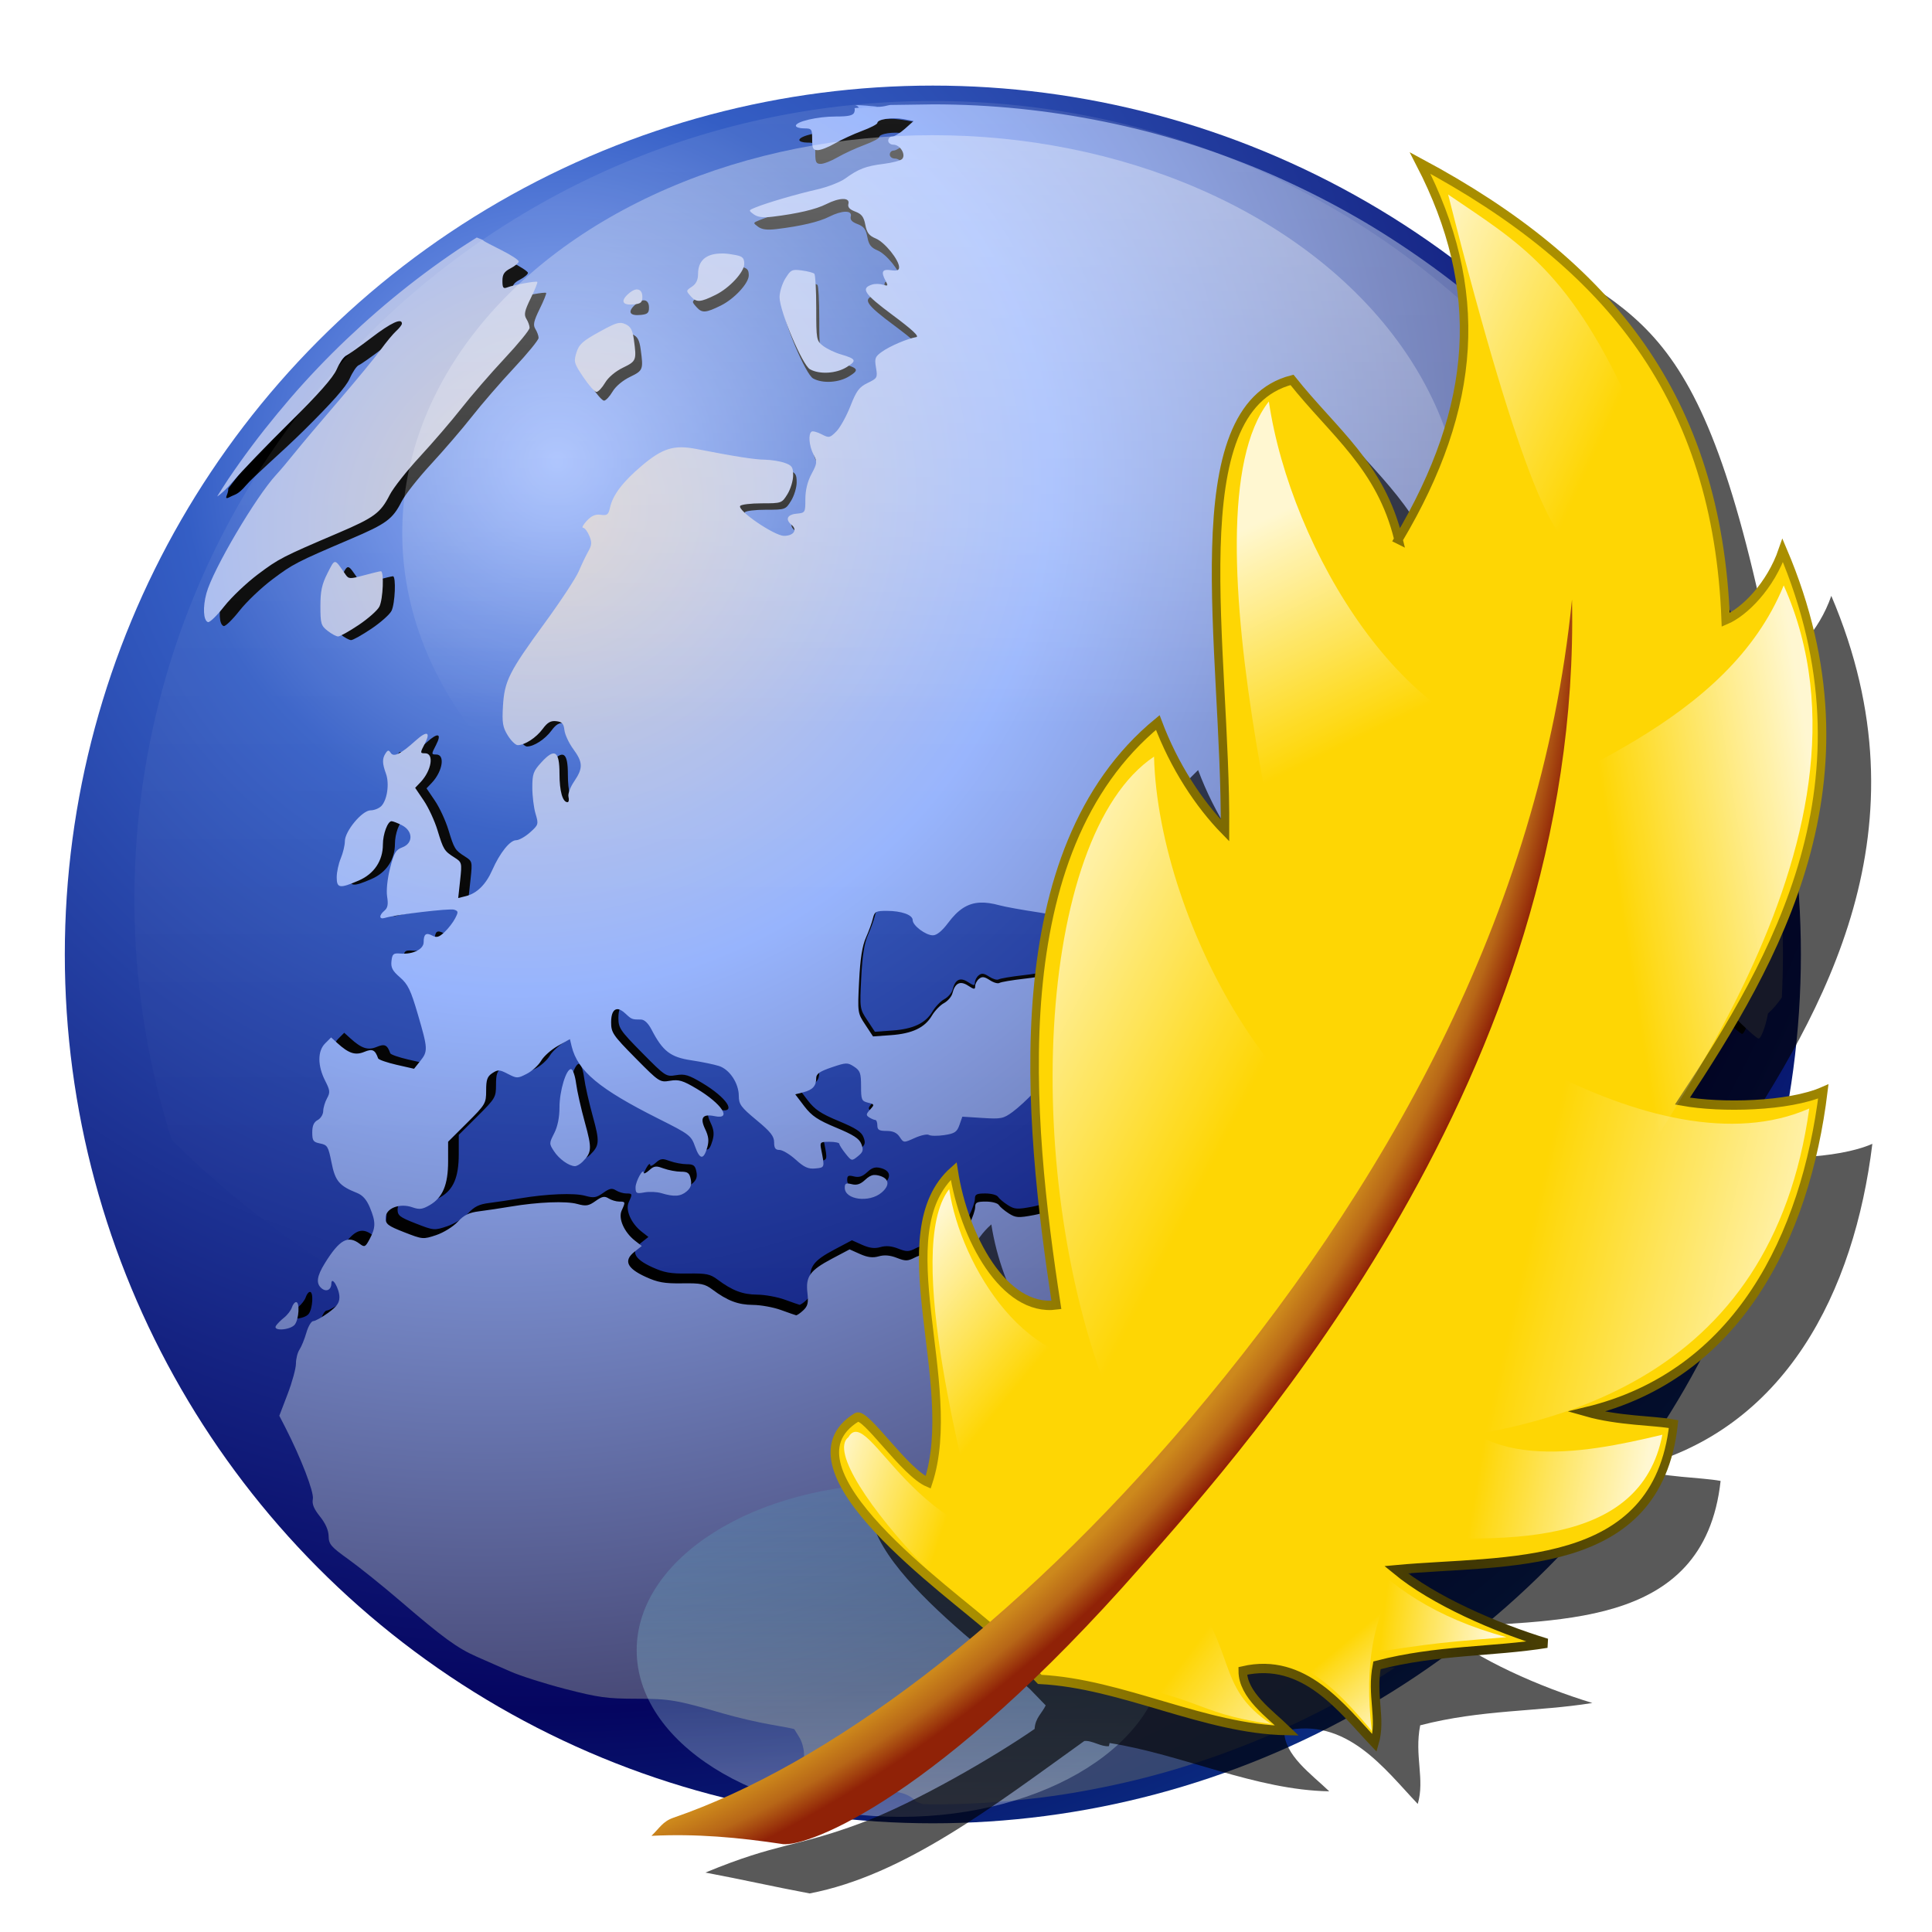 <svg xmlns:dc="http://purl.org/dc/elements/1.1/" xmlns:cc="http://creativecommons.org/ns#" xmlns:svg="http://www.w3.org/2000/svg" xmlns="http://www.w3.org/2000/svg" xmlns:xlink="http://www.w3.org/1999/xlink" version="1.0" id="nsf" height="128" width="128">
  <defs id="defs2814">
    <linearGradient id="linearGradient3974">
      <stop style="stop-color:#ffffff;stop-opacity:1" offset="0" id="stop3976" />
      <stop style="stop-color:#ffffff;stop-opacity:0" offset="1" id="stop3978" />
    </linearGradient>
    <linearGradient id="linearGradient3723">
      <stop style="stop-color:#97b5fe;stop-opacity:1" offset="0" id="stop3725" />
      <stop id="stop3741" offset="0.937" style="stop-color:#cd891c;stop-opacity:1" />
      <stop id="stop3739" offset="0.968" style="stop-color:#b76617;stop-opacity:1" />
      <stop style="stop-color:#902207;stop-opacity:1" offset="1" id="stop3727" />
    </linearGradient>
    <filter style="color-interpolation-filters:sRGB" id="filter3868">
      <feGaussianBlur stdDeviation="1.402" id="feGaussianBlur3870" />
    </filter>
    <linearGradient id="linearGradient3714">
      <stop style="stop-color:#ffffff;stop-opacity:1;" offset="0" id="stop3716" />
      <stop style="stop-color:#ffffff;stop-opacity:0;" offset="1" id="stop3718" />
    </linearGradient>
    <linearGradient xlink:href="#linearGradient3714" id="linearGradient3725" gradientUnits="userSpaceOnUse" x1="3031.766" y1="193.068" x2="3310.201" y2="369.844" gradientTransform="translate(-998.904,45.798)" />
    <linearGradient id="linearGradient3595">
      <stop style="stop-color:#63220f;stop-opacity:1;" offset="0" id="stop3597" />
      <stop id="stop3603" offset="0.5" style="stop-color:#711107;stop-opacity:1;" />
      <stop style="stop-color:#63220f;stop-opacity:1" offset="0.95" id="stop3605" />
      <stop style="stop-color:#2b2014;stop-opacity:1" offset="1" id="stop3599" />
    </linearGradient>
    <radialGradient xlink:href="#linearGradient3595" id="radialGradient3601" cx="2692.633" cy="291.096" fx="2692.633" fy="291.096" r="196.681" gradientTransform="matrix(1.924,1.186,-1.477,2.395,-3092.766,-3644.695)" gradientUnits="userSpaceOnUse" />
    <linearGradient id="linearGradient3925">
      <stop style="stop-color:#3a3204;stop-opacity:1" offset="0" id="stop3927" />
      <stop style="stop-color:#aa8f00;stop-opacity:1" offset="1" id="stop3929" />
    </linearGradient>
    <radialGradient xlink:href="#linearGradient3925" id="radialGradient3593" gradientUnits="userSpaceOnUse" gradientTransform="matrix(2.854,-0.436,1.294,8.457,-522.329,-1748.805)" cx="661.418" cy="554.653" fx="661.418" fy="554.653" r="70.12" />
    <clipPath clipPathUnits="userSpaceOnUse" id="clipPath3695">
      <circle r="300" cy="-116.209" cx="114.286" transform="matrix(1.065,0,0,1.066,2765.143,512.271)" id="path3697" style="opacity:1;fill:url(#radialGradient3699);fill-opacity:1;stroke:none;stroke-width:16.687;stroke-linejoin:round;stroke-miterlimit:4;stroke-dasharray:none;stroke-opacity:1" />
    </clipPath>
    <filter id="filter3943" x="-0.743" width="2.487" y="-0.743" height="2.487">
      <feGaussianBlur stdDeviation="33.625" id="feGaussianBlur3945" />
    </filter>
    <clipPath clipPathUnits="userSpaceOnUse" id="clipPath3957">
      <circle r="300" cy="-116.209" cx="114.286" transform="matrix(0.595,0,0,0.943,2355.012,735.995)" id="path3959" style="opacity:1;fill:url(#radialGradient3961);fill-opacity:1;stroke:none;stroke-width:16.687;stroke-linejoin:round;stroke-miterlimit:4;stroke-dasharray:none;stroke-opacity:1" />
    </clipPath>
    <linearGradient id="linearGradient3947">
      <stop style="stop-color:#e1e5ee;stop-opacity:1" offset="0" id="stop3949" />
      <stop style="stop-color:#14e5e5;stop-opacity:0;" offset="1" id="stop3951" />
    </linearGradient>
    <linearGradient xlink:href="#linearGradient3947" id="linearGradient3953" x1="2417.019" y1="907.402" x2="2417.019" y2="757.06" gradientUnits="userSpaceOnUse" />
    <linearGradient id="linearGradient3623">
      <stop style="stop-color:#ffffff;stop-opacity:1;" offset="0" id="stop3625" />
      <stop id="stop3631" offset="0.659" style="stop-color:#ffffff;stop-opacity:0.498;" />
      <stop style="stop-color:#ffffff;stop-opacity:0;" offset="1" id="stop3627" />
    </linearGradient>
    <linearGradient xlink:href="#linearGradient3623" id="linearGradient3629" x1="114.286" y1="-416.209" x2="114.286" y2="30.626" gradientUnits="userSpaceOnUse" />
    <linearGradient id="linearGradient4094">
      <stop style="stop-color:#ffffff;stop-opacity:1;" offset="0" id="stop4096" />
      <stop style="stop-color:#ffffff;stop-opacity:0;" offset="1" id="stop4098" />
    </linearGradient>
    <linearGradient xlink:href="#linearGradient4094" id="linearGradient4100" x1="2643.031" y1="48.469" x2="2643.031" y2="486.834" gradientUnits="userSpaceOnUse" />
    <linearGradient id="linearGradient3473">
      <stop style="stop-color:#d5cece;stop-opacity:1" offset="0" id="stop3475" />
      <stop id="stop3481" offset="0.337" style="stop-color:#94b2fd;stop-opacity:1" />
      <stop style="stop-color:#444470;stop-opacity:1" offset="0.867" id="stop3483" />
      <stop style="stop-color:#344671;stop-opacity:1" offset="1" id="stop3477" />
    </linearGradient>
    <radialGradient xlink:href="#linearGradient3473" id="radialGradient3479" cx="2540.582" cy="236.38" fx="2540.582" fy="236.38" r="290.58" gradientTransform="matrix(0.888,1.538,-1.656,0.956,-154.505,-3907.793)" gradientUnits="userSpaceOnUse" />
    <linearGradient id="linearGradient3463">
      <stop id="stop3465" offset="0" style="stop-color:#94b2fd;stop-opacity:1" />
      <stop style="stop-color:#345ec5;stop-opacity:1" offset="0.249" id="stop3471" />
      <stop style="stop-color:#050560;stop-opacity:1" offset="0.831" id="stop3467" />
      <stop id="stop3469" offset="1" style="stop-color:#0b2e83;stop-opacity:1" />
    </linearGradient>
    <radialGradient xlink:href="#linearGradient3463" id="radialGradient3727" gradientUnits="userSpaceOnUse" gradientTransform="matrix(0.865,1.498,-1.5,0.865,-431.56,-14.985)" cx="-15.766" cy="-286.377" fx="-15.766" fy="-286.377" r="300" />
    <linearGradient y2="369.844" x2="3310.201" y1="193.068" x1="3031.766" gradientTransform="translate(-2484.341,2.238)" gradientUnits="userSpaceOnUse" id="linearGradient3781" xlink:href="#linearGradient3714" />
    <radialGradient r="196.681" fy="291.096" fx="2692.633" cy="291.096" cx="2692.633" gradientTransform="matrix(1.924,1.186,-1.477,2.395,-4578.203,-3688.255)" gradientUnits="userSpaceOnUse" id="radialGradient3784" xlink:href="#linearGradient3595" />
    <radialGradient r="70.12" fy="554.653" fx="661.418" cy="554.653" cx="661.418" gradientTransform="matrix(2.854,-0.436,1.294,8.457,-2007.766,-1792.366)" gradientUnits="userSpaceOnUse" id="radialGradient3787" xlink:href="#linearGradient3925" />
    <radialGradient r="290.58" fy="236.38" fx="2540.582" cy="236.38" cx="2540.582" gradientTransform="matrix(0.888,1.538,-1.656,0.956,-1639.942,-3951.353)" gradientUnits="userSpaceOnUse" id="radialGradient3795" xlink:href="#linearGradient3473" />
    <radialGradient r="300" fy="-286.377" fx="-15.766" cy="-286.377" cx="-15.766" gradientTransform="matrix(0.865,1.498,-1.5,0.865,-431.56,-14.985)" gradientUnits="userSpaceOnUse" id="radialGradient3842" xlink:href="#linearGradient3463" />
    <linearGradient y2="486.834" x2="2643.031" y1="48.469" x1="2643.031" gradientUnits="userSpaceOnUse" id="linearGradient3846" xlink:href="#linearGradient4094" />
    <linearGradient y2="30.626" x2="114.286" y1="-416.209" x1="114.286" gradientUnits="userSpaceOnUse" id="linearGradient3848" xlink:href="#linearGradient3623" />
    <linearGradient y2="757.06" x2="2417.019" y1="907.402" x1="2417.019" gradientUnits="userSpaceOnUse" id="linearGradient3850" xlink:href="#linearGradient3947" />
    <radialGradient r="290.58" fy="236.38" fx="2540.582" cy="236.38" cx="2540.582" gradientTransform="matrix(0.888,1.538,-1.656,0.956,-1637.085,-3951.353)" gradientUnits="userSpaceOnUse" id="radialGradient6995" xlink:href="#linearGradient3473" />
    <radialGradient r="70.12" fy="554.653" fx="661.418" cy="554.653" cx="661.418" gradientTransform="matrix(2.474,-0.378,1.122,7.334,-1700.447,-3218.651)" gradientUnits="userSpaceOnUse" id="radialGradient7103" xlink:href="#linearGradient3925" />
    <radialGradient r="64.85" fy="487.797" fx="521.688" cy="487.797" cx="521.688" gradientTransform="matrix(3.033,3.033,-4.276,4.276,761.139,-3310.509)" gradientUnits="userSpaceOnUse" id="radialGradient7105" xlink:href="#linearGradient3723" />
    <linearGradient y2="472.444" x2="637.42" y1="443.936" x1="624.822" gradientTransform="matrix(2.503,0,0,2.503,-1099.952,-869.655)" gradientUnits="userSpaceOnUse" id="linearGradient7107" xlink:href="#linearGradient3974" />
    <linearGradient y2="464.698" x2="658.98" y1="456.054" x1="619.425" gradientTransform="matrix(2.393,0.733,-0.733,2.393,-761.122,-1172.084)" gradientUnits="userSpaceOnUse" id="linearGradient7109" xlink:href="#linearGradient3974" />
    <linearGradient y2="477.941" x2="648.414" y1="448.059" x1="615.202" gradientTransform="matrix(1.301,0,0,1.301,-451.463,-104.593)" gradientUnits="userSpaceOnUse" id="linearGradient7111" xlink:href="#linearGradient3974" />
    <linearGradient y2="465.315" x2="636.029" y1="439.264" x1="613.494" gradientTransform="matrix(1.131,-0.643,0.643,1.131,-652.779,453.678)" gradientUnits="userSpaceOnUse" id="linearGradient7113" xlink:href="#linearGradient3974" />
    <linearGradient y2="463.803" x2="648.101" y1="451.35" x1="621.267" gradientTransform="matrix(-2.418,-0.648,-0.648,2.418,2473.142,-363.853)" gradientUnits="userSpaceOnUse" id="linearGradient7115" xlink:href="#linearGradient3974" />
    <linearGradient y2="464.698" x2="658.98" y1="456.054" x1="619.425" gradientTransform="matrix(-2.244,-1.108,-1.108,2.244,2565.041,173.284)" gradientUnits="userSpaceOnUse" id="linearGradient7117" xlink:href="#linearGradient3974" />
    <linearGradient y2="477.941" x2="648.414" y1="448.059" x1="615.202" gradientTransform="matrix(-0.794,-1.03,-1.03,0.794,1563.703,840.751)" gradientUnits="userSpaceOnUse" id="linearGradient7119" xlink:href="#linearGradient3974" />
    <linearGradient y2="468.961" x2="636.585" y1="448.059" x1="615.202" gradientTransform="matrix(-0.794,-1.03,-1.03,0.794,1508.73,906.004)" gradientUnits="userSpaceOnUse" id="linearGradient7121" xlink:href="#linearGradient3974" />
    <linearGradient y2="458.774" x2="624.636" y1="439.232" x1="608.883" gradientTransform="matrix(0.313,-1.263,-1.263,-0.313,860.613,1553.976)" gradientUnits="userSpaceOnUse" id="linearGradient7123" xlink:href="#linearGradient3974" />
    <linearGradient y2="460.208" x2="643.658" y1="438.067" x1="608.294" gradientTransform="matrix(-0.411,-1.234,-1.234,0.411,1270.514,1226.047)" gradientUnits="userSpaceOnUse" id="linearGradient7125" xlink:href="#linearGradient3974" />
    <linearGradient y2="472.606" x2="685.437" y1="448.059" x1="615.202" gradientTransform="matrix(0.235,2.071,0.764,-0.638,78.444,-907.304)" gradientUnits="userSpaceOnUse" id="linearGradient7127" xlink:href="#linearGradient3974" />
  </defs>
  <g transform="translate(-34.286,-575.791)" id="layer1">
    <g transform="matrix(0.18,0,0,0.18,29.784,576.956)" id="g4237">
      <g id="g7055">
        <circle style="fill:url(#radialGradient3842);fill-opacity:1;stroke:none;stroke-width:16.687;stroke-linejoin:round;stroke-miterlimit:4;stroke-dasharray:none;stroke-opacity:1" id="path2649" transform="matrix(1.065,0,0,1.066,246.652,468.711)" cx="114.286" cy="-116.209" r="300" />
        <path style="fill:#000000;fill-opacity:1;stroke:none;stroke-width:16.687;stroke-linejoin:round;stroke-miterlimit:4;stroke-dasharray:none;stroke-opacity:1" d="m 369.859,39.448 c -6.098,0 -12.427,-2.516 -18.47,-2.16 l -2.461,0.188 c 0,10e-5 -9.268,-0.772 -12.415,-0.247 0.767,0.749 0.03,0.376 0.042,1.073 0.071,0.873 -0.82,0.436 0.269,0.385 3.266,-0.153 4.202,-0.449 3.414,1.604 -0.413,1.076 -2.153,1.443 -6.64,1.438 -6.565,-0.006 -14.382,1.812 -14.382,3.336 10e-5,0.518 1.322,0.949 2.938,0.949 2.774,-10e-5 2.938,0.217 2.938,3.917 10e-5,3.309 0.305,3.917 2.02,3.917 1.116,-10e-5 3.87,-1.077 6.12,-2.387 2.25,-1.311 6.634,-3.346 9.731,-4.498 3.097,-1.152 5.63,-2.45 5.63,-2.907 1e-4,-1.341 5.404,-2.156 9.395,-1.408 l 3.672,0.704 -3.121,2.785 c -1.721,1.537 -3.791,2.815 -4.59,2.815 -0.799,-10e-5 -1.438,0.661 -1.438,1.469 10e-5,0.808 0.839,1.469 1.897,1.469 2.418,-1e-4 4.607,3.655 3.091,5.171 -0.578,0.578 -3.595,1.361 -6.702,1.744 -6.316,0.78 -9.059,1.824 -13.77,5.264 -1.774,1.294 -6.401,3.095 -10.282,3.978 -7.396,1.681 -18.07,4.815 -22.216,6.518 -2.396,0.984 -2.405,1.008 -0.489,2.418 1.404,1.033 3.327,1.286 6.854,0.857 8.951,-1.089 15.605,-2.664 19.279,-4.529 4.761,-2.418 8.603,-2.478 7.987,-0.122 -0.319,1.221 0.406,2.033 2.479,2.815 2.289,0.864 3.077,1.895 3.611,4.743 0.538,2.869 1.332,3.929 3.795,4.957 3.219,1.345 8.385,7.732 8.385,10.374 10e-5,1.1 -0.771,1.359 -2.938,1.04 -3.177,-0.466 -3.683,0.55 -1.897,3.886 0.94,1.757 0.827,1.92 -0.979,1.347 -1.123,-0.357 -2.859,-0.388 -3.886,-0.061 -4.256,1.351 -2.935,3.349 7.344,10.986 7.088,5.266 9.759,7.747 8.538,7.956 -3.189,0.546 -9.458,3.217 -12.332,5.263 -2.523,1.796 -2.742,2.386 -2.173,5.753 0.608,3.597 0.482,3.825 -2.999,5.508 -3.071,1.484 -4.04,2.783 -6.243,8.385 -1.435,3.649 -3.726,7.765 -5.08,9.119 -2.321,2.321 -2.616,2.384 -5.263,1.01 -1.544,-0.801 -3.168,-1.253 -3.611,-0.979 -1.29,0.797 -0.943,5.136 0.673,8.262 1.388,2.685 1.338,3.159 -0.735,7.038 -1.462,2.738 -2.203,5.871 -2.203,9.088 1e-4,4.808 -0.057,4.901 -3.182,5.202 -3.381,0.326 -4.151,2.067 -1.775,4.039 2.195,1.821 0.692,3.964 -2.754,3.948 -3.464,-0.017 -16.811,-9.12 -15.79,-10.771 0.324,-0.524 3.84,-0.949 7.803,-0.949 7.126,0 7.226,-0.044 9.242,-3.305 1.121,-1.814 2.05,-4.859 2.05,-6.763 10e-5,-3.002 -0.416,-3.597 -3.091,-4.529 -1.696,-0.591 -4.891,-1.104 -7.099,-1.132 -3.777,-0.049 -10.771,-1.155 -24.664,-3.856 -8.116,-1.578 -12.222,-0.304 -19.768,6.09 -6.797,5.759 -10.396,10.528 -11.383,15.025 -0.57,2.597 -1.041,2.938 -3.336,2.601 -1.914,-0.281 -3.31,0.324 -5.019,2.142 -1.304,1.388 -1.914,2.54 -1.347,2.54 0.567,0 1.579,1.295 2.234,2.876 0.986,2.381 0.921,3.347 -0.367,5.631 -0.855,1.516 -2.406,4.737 -3.427,7.161 -1.021,2.424 -6.532,10.796 -12.24,18.605 -12.903,17.654 -14.558,20.953 -15.086,30.05 -0.348,5.998 -0.077,7.58 1.744,10.527 1.179,1.907 2.79,3.489 3.58,3.489 2.554,0 6.663,-2.675 8.997,-5.845 1.736,-2.357 2.898,-3.015 4.896,-2.784 2.097,0.242 2.672,0.871 2.938,3.213 0.183,1.61 1.615,4.693 3.183,6.824 3.508,4.77 3.591,6.87 0.337,11.659 -1.46,2.149 -2.332,4.523 -2.05,5.6 0.27,1.031 0.102,1.897 -0.367,1.897 -1.758,0 -2.876,-3.996 -2.876,-10.252 1e-4,-8.259 -1.729,-9.357 -6.518,-4.131 -2.908,3.173 -3.275,4.181 -3.275,9.089 1e-4,3.042 0.518,7.304 1.163,9.456 1.137,3.793 1.061,4.007 -1.989,6.732 -1.73,1.546 -3.977,2.815 -5.019,2.815 -2.219,0 -5.857,4.555 -8.599,10.771 -2.288,5.186 -5.538,8.391 -9.456,9.364 l -2.815,0.704 0.704,-6.457 c 0.676,-6.309 0.628,-6.445 -2.081,-8.171 -3.659,-2.33 -3.942,-2.77 -6.09,-9.823 -1.014,-3.328 -3.219,-8.118 -4.927,-10.649 l -3.122,-4.62 1.958,-2.05 c 3.982,-4.252 4.943,-10.404 1.622,-10.404 -1.839,0 -1.853,-0.095 -0.092,-3.489 2.222,-4.283 0.736,-4.746 -3.366,-1.04 -5.324,4.81 -7.857,6.048 -8.935,4.376 -0.707,-1.097 -1.038,-1.063 -1.836,0.153 -1.263,1.925 -1.237,3.585 0.122,7.344 1.311,3.625 0.445,9.561 -1.714,11.72 -0.825,0.825 -2.553,1.499 -3.825,1.499 -3.029,0 -9.272,7.507 -9.272,11.139 10e-5,1.443 -0.661,4.217 -1.469,6.151 -0.808,1.933 -1.469,5.005 -1.469,6.824 1e-4,3.986 1.076,4.14 7.926,1.193 5.532,-2.38 8.721,-7.121 8.721,-13.005 1e-4,-3.721 1.73,-8.384 3.121,-8.384 0.479,0 2.175,0.647 3.764,1.469 4.015,2.076 4.089,6.459 0.122,7.956 -2.383,0.899 -3.037,1.983 -4.437,7.558 -0.971,3.867 -1.393,8.012 -1.04,10.221 0.44,2.75 0.207,4.059 -0.949,5.019 -2.08,1.727 -1.989,3.298 0.153,2.632 3.744,-1.164 23.262,-3.491 24.909,-2.968 1.578,0.501 1.598,0.818 0.367,3.183 -0.752,1.446 -2.448,3.638 -3.795,4.896 -1.964,1.834 -2.835,2.11 -4.376,1.285 -2.285,-1.223 -3.152,-0.584 -3.152,2.356 1e-4,2.557 -3.877,4.461 -8.323,4.101 -2.599,-0.211 -2.98,0.105 -3.274,2.693 -0.265,2.338 0.336,3.516 3.06,5.875 2.879,2.493 3.885,4.584 6.457,13.373 3.631,12.408 3.678,13.267 0.826,16.83 l -2.203,2.754 -6.334,-1.438 c -3.478,-0.803 -6.452,-1.847 -6.61,-2.295 -1.103,-3.128 -2.056,-3.57 -4.988,-2.356 -3.253,1.348 -5.614,0.568 -9.731,-3.183 l -2.234,-2.02 -2.172,2.173 c -2.74,2.74 -2.727,8.03 0.03,13.434 1.76,3.449 1.855,4.199 0.673,6.334 -0.738,1.333 -1.358,3.428 -1.377,4.621 -0.019,1.193 -0.912,2.637 -1.989,3.213 -1.384,0.741 -1.958,2.053 -1.958,4.468 1e-4,2.991 0.349,3.479 2.846,3.978 2.621,0.524 2.945,1.069 4.101,6.885 1.325,6.664 2.778,8.395 9.211,10.955 2.041,0.812 3.461,2.439 4.651,5.325 2.117,5.129 2.087,7.147 -0.092,11.231 -1.582,2.967 -1.857,3.093 -3.641,1.744 -4.221,-3.191 -7.276,-1.46 -12.546,7.038 -2.897,4.671 -3.25,7.295 -1.163,9.027 1.711,1.42 3.476,0.575 3.519,-1.714 0.056,-2.993 2.907,1.808 2.907,4.896 1e-4,2.093 -0.971,3.417 -4.07,5.661 -2.235,1.619 -4.65,2.968 -5.355,2.968 -0.705,-1e-4 -1.819,1.873 -2.479,4.162 -0.659,2.289 -1.77,5.027 -2.478,6.09 -0.708,1.062 -1.285,3.33 -1.285,5.049 1e-4,1.719 -1.352,6.672 -2.999,10.986 l -2.999,7.834 2.173,4.223 c 5.671,11.074 10.379,23.336 9.915,25.766 -0.356,1.865 0.365,3.583 2.601,6.365 1.995,2.482 3.058,4.958 3.091,7.069 0.044,2.879 0.835,3.807 7.099,8.293 3.878,2.776 12.395,9.607 18.912,15.209 15.238,13.097 20.404,16.859 27.449,19.952 3.155,1.385 8.617,3.78 12.118,5.325 3.501,1.545 12.426,4.39 19.86,6.304 11.844,3.049 14.995,3.475 25.46,3.489 12.078,0.015 14.399,0.418 31.549,5.386 4.847,1.404 12.495,3.183 17.014,3.947 4.519,0.764 8.298,1.504 8.385,1.652 0.087,0.148 0.891,1.475 1.805,2.938 0.914,1.462 1.683,4.152 1.683,5.998 1e-4,2.967 0.425,3.522 3.672,4.804 2.02,0.797 6.977,2.229 11.017,3.182 4.039,0.953 9.547,2.538 12.24,3.519 2.693,0.981 6.218,2.087 7.834,2.448 2.548,0.569 4.847,1.983 5.845,3.458 0.004,0.006 -0.004,0.025 0,0.031 3.886,1.422 8.059,0.767 13.393,2.668 62.99,-2.004 108.749,-23.076 161.421,-51.931 -3.481,0.671 -4.333,0.683 -7.151,0.423 -2.246,-0.582 -5.109,-4.397 -5.095,-9.642 0.01,-3.611 2.745,-5.658 12.041,-19.031 5.803,-8.348 13.085,-18.483 16.188,-22.522 8.399,-10.935 15.917,-26.596 16.769,-34.946 0.375,-3.675 1.312,-8.85 2.081,-11.506 2.034,-7.026 1.655,-17.198 -0.643,-17.198 -0.46,-1e-4 -8.151,7.426 -17.075,16.524 -8.925,9.099 -16.982,16.75 -17.901,16.983 -2.748,0.697 -7.909,-1.119 -8.997,-3.152 -0.847,-1.582 -0.504,-2.261 2.05,-4.131 3.066,-2.244 24.452,-28.336 34.09,-41.587 2.816,-3.871 5.341,-8.397 5.6,-10.037 0.478,-3.034 3.368,-9.668 12.577,-28.948 l 5.141,-10.772 0.551,-13.709 c 0.31,-7.54 0.351,-14.882 0.061,-16.31 -0.758,-3.739 -4.471,-4.128 -11.445,-1.193 -6.355,2.675 -8.539,2.432 -12.577,-1.346 -5.842,-5.466 -5.911,-12.006 -0.092,-8.568 l 2.846,1.652 6.793,-5.019 c 7.382,-5.477 12.465,-11.08 20.717,-22.828 8.017,-11.414 9.999,-12.26 19.86,-8.446 9.958,3.852 11.313,3.903 15.3,0.734 1.962,-1.559 3.951,-2.815 4.437,-2.815 1.933,0 7.184,4.713 11.475,10.312 4.354,5.682 19.717,21.023 21.054,21.023 0.872,0 2.562,-4.546 3.366,-9.027 3.67,-8.851 5.319,-17.994 3.096,-21.793 C 669.23,169.859 542.634,41.426 369.859,39.448 Z m -169.943,46.418 c -38.592,27.474 -63.792,51.578 -90.904,87.471 0.279,2.15 -2.521,4.841 1.279,2.792 1.195,-0.612 2.375,-0.559 5.234,-3.925 2.859,-3.366 12.943,-11.956 21.216,-20.127 10.474,-10.342 15.635,-16.168 16.983,-19.218 1.066,-2.409 2.577,-4.636 3.336,-4.927 0.758,-0.291 4.874,-3.189 9.15,-6.457 7.11,-5.434 11.016,-7.243 11.016,-5.11 1e-4,0.455 -0.927,1.646 -2.05,2.662 -1.123,1.016 -3.646,4.06 -5.6,6.763 -1.954,2.702 -8.871,11.096 -15.362,18.636 -6.49,7.54 -13.551,15.915 -15.698,18.605 -2.147,2.691 -5.113,6.216 -6.61,7.834 -7.325,7.915 -22.81,34.185 -25.123,42.657 -1.382,5.061 -1.127,9.885 0.551,10.435 0.617,0.203 3.248,-2.355 5.845,-5.661 2.597,-3.306 8.054,-8.488 12.118,-11.537 7.57,-5.679 8.723,-6.286 28.918,-14.903 13.072,-5.578 15.307,-7.231 18.636,-13.77 1.263,-2.481 6.128,-8.65 10.802,-13.709 4.674,-5.059 11.425,-12.897 14.995,-17.443 3.569,-4.546 10.563,-12.642 15.545,-17.963 4.982,-5.32 9.058,-10.3 9.058,-11.078 1e-4,-0.778 -0.532,-2.233 -1.163,-3.244 -0.939,-1.504 -0.664,-2.858 1.56,-7.405 1.495,-3.055 2.578,-5.715 2.387,-5.906 -0.419,-0.419 -8.458,1.057 -10.863,1.989 -1.405,0.544 -1.714,0.117 -1.714,-2.356 1e-4,-2.362 0.638,-3.34 2.938,-4.529 1.616,-0.836 2.938,-1.962 2.938,-2.479 1e-4,-0.517 -2.754,-2.321 -6.12,-4.009 -3.366,-1.687 -6.327,-3.225 -6.549,-3.427 l -4.131,-1.5 c -2.964,-1.463 -0.797,1.548 -2.618,0.835 z m 91.788,5.254 c -5.057,0.223 -7.742,2.729 -7.742,7.344 2e-4,2.15 -0.686,3.577 -2.203,4.59 -2.179,1.455 -2.194,1.484 -0.337,3.55 1.988,2.211 3.377,2.122 8.905,-0.612 4.966,-2.456 10.282,-8.2 10.282,-11.108 1e-4,-2.147 -0.549,-2.711 -3.06,-3.213 -2.196,-0.439 -4.159,-0.625 -5.845,-0.551 z m 27.511,5.906 c -1.72,0.005 -2.331,0.722 -3.795,3.091 -1.158,1.874 -2.081,4.907 -2.081,6.732 10e-5,4.976 8.21,24.456 10.955,25.98 3.46,1.921 9.432,1.576 13.22,-0.765 3.772,-2.331 3.495,-2.97 -2.142,-4.621 -2.154,-0.631 -5.019,-2.015 -6.365,-3.06 -2.369,-1.839 -2.448,-2.27 -2.448,-13.617 1e-4,-6.449 -0.314,-12.004 -0.673,-12.363 -0.359,-0.36 -2.381,-0.909 -4.498,-1.193 -0.892,-0.12 -1.599,-0.185 -2.173,-0.184 z m -57.254,7.038 c -0.901,0.005 -2.041,0.565 -3.274,1.714 -2.764,2.575 -1.894,4.061 2.111,3.672 2.559,-0.248 3.091,-0.708 3.091,-2.723 10e-5,-1.772 -0.769,-2.669 -1.928,-2.663 z m -5.875,12.057 c -0.196,-0.007 -0.399,0.004 -0.612,0.031 -1.421,0.173 -3.35,1.123 -7.191,3.244 -5.976,3.299 -7.254,4.481 -8.171,7.466 -1.012,3.297 -0.815,3.877 2.509,8.813 1.963,2.915 4.072,5.325 4.713,5.325 0.64,-1e-4 2.056,-1.5 3.121,-3.305 1.161,-1.967 3.746,-4.135 6.457,-5.447 4.817,-2.332 4.939,-2.674 3.917,-10.129 -0.473,-3.453 -1.149,-4.682 -3.03,-5.539 -0.59,-0.269 -1.124,-0.437 -1.714,-0.459 z m -102.911,86.172 c -0.767,-0.055 -1.39,1.318 -2.785,4.07 -2.035,4.016 -2.54,6.462 -2.54,11.873 1e-4,6.197 0.225,6.998 2.571,8.844 1.419,1.116 3.139,2.05 3.825,2.05 0.687,0 4.028,-1.873 7.436,-4.162 3.409,-2.289 6.764,-5.263 7.436,-6.61 1.316,-2.638 1.73,-12.749 0.52,-12.73 -0.404,0.006 -3.158,0.668 -6.12,1.469 -4.987,1.347 -5.485,1.34 -6.579,-0.245 -2.072,-3.001 -2.996,-4.504 -3.764,-4.559 z m 286.057,77.94 c 1.286,-0.028 15.087,8.149 19.676,11.69 4.335,3.344 5.592,3.857 8.109,3.305 2.755,-0.605 3.633,-0.031 11.078,7.375 4.439,4.416 9.908,9.537 12.149,11.384 5.273,4.346 11.498,13.379 10.833,15.698 -0.278,0.971 -0.806,2.546 -1.194,3.489 -0.553,1.343 -0.228,1.714 1.561,1.714 l 2.295,0 -2.203,1.53 c -1.347,0.944 -5.282,1.725 -10.251,2.05 -4.437,0.29 -9.028,1.145 -10.221,1.897 -2.837,1.789 -2.618,1.881 -5.569,-1.989 -2.325,-3.048 -2.54,-4.178 -2.54,-12.118 10e-5,-9.632 -0.199,-9.976 -6.365,-11.965 -9.403,-3.033 -19.057,-8.909 -24.481,-14.902 -4.824,-5.331 -5.386,-6.438 -5.386,-10.282 1e-4,-3.484 0.959,-7.02 2.417,-8.844 0.015,-0.018 0.05,-0.03 0.092,-0.031 z m -59.641,32.131 c 2.793,-0.115 5.138,1.322 6.212,3.917 0.679,1.64 1.064,3.124 0.857,3.274 -2.948,2.133 -10.553,6.476 -11.231,6.426 -0.491,-0.036 -1.879,-0.517 -3.091,-1.102 -1.212,-0.584 -2.203,-1.408 -2.203,-1.806 10e-5,-1.685 6.679,-10.254 8.232,-10.557 0.415,-0.081 0.825,-0.137 1.224,-0.153 z m 6.059,12.7 c 2.064,-0.093 4.37,0.253 7.008,0.979 1.885,0.519 8.039,1.636 13.679,2.479 11.277,1.685 14.094,3.275 15.27,8.629 0.571,2.6 0.224,3.383 -2.632,5.814 -1.816,1.546 -4.678,4.13 -6.335,5.722 -2.59,2.49 -4.134,3.006 -11.047,3.795 -4.42,0.504 -8.481,1.193 -9.027,1.53 -0.546,0.337 -2.099,-0.119 -3.458,-1.01 -1.938,-1.27 -2.785,-1.373 -3.886,-0.459 -0.772,0.641 -1.377,1.828 -1.377,2.632 0,1.248 -0.394,1.222 -2.54,-0.184 -2.87,-1.88 -4.727,-0.966 -5.661,2.754 -0.307,1.226 -1.698,2.821 -3.06,3.55 -1.362,0.729 -3.307,2.769 -4.345,4.529 -2.542,4.308 -7.079,6.457 -14.78,7.008 l -6.426,0.459 -2.785,-4.223 c -2.781,-4.202 -2.809,-4.288 -2.234,-15.729 0.413,-8.218 1.135,-12.682 2.479,-15.698 1.034,-2.321 2.158,-5.435 2.509,-6.916 0.577,-2.435 1.048,-2.693 4.957,-2.693 5.316,0 9.364,1.44 9.364,3.335 1e-4,1.955 4.681,5.478 7.283,5.478 1.395,0 3.308,-1.554 5.508,-4.498 3.571,-4.779 6.995,-7.079 11.537,-7.283 z m -130.85,38.404 c 0.82,-0.042 1.823,0.486 2.999,1.591 2.231,2.096 2.358,2.142 5.569,2.142 1.248,0 2.629,1.307 3.856,3.672 4.027,7.763 6.805,9.893 14.29,11.016 3.77,0.566 8.248,1.495 9.976,2.05 3.845,1.235 7.161,6.224 7.161,10.833 10e-5,2.957 0.783,4.042 6.365,8.66 5.076,4.199 6.365,5.822 6.365,8.017 10e-5,2.099 0.468,2.754 1.959,2.754 1.075,-1e-4 3.688,1.567 5.814,3.488 3.079,2.782 4.523,3.43 7.099,3.183 3.417,-0.328 3.398,-0.243 2.081,-6.916 -0.501,-2.539 -0.337,-2.693 2.999,-2.693 1.946,-10e-5 3.547,0.33 3.55,0.734 0.003,0.404 1.01,1.989 2.234,3.519 2.199,2.748 2.255,2.741 4.468,0.949 1.886,-1.527 2.073,-2.224 1.255,-4.376 -0.751,-1.975 -2.824,-3.316 -9.119,-5.937 -6.597,-2.746 -8.781,-4.205 -11.445,-7.681 l -3.274,-4.315 2.968,-0.765 c 3.337,-0.865 4.59,-2.25 4.59,-5.141 1e-4,-1.487 1.305,-2.381 5.569,-3.825 5.247,-1.776 5.712,-1.796 8.079,-0.245 2.188,1.434 2.509,2.351 2.509,7.008 1e-4,4.91 0.188,5.392 2.479,5.967 2.401,0.603 2.421,0.679 0.765,2.509 -1.48,1.636 -1.506,2.037 -0.276,2.815 0.787,0.497 1.769,0.91 2.173,0.918 0.404,0.008 0.734,0.912 0.734,1.989 1e-4,1.572 0.65,1.958 3.305,1.958 2.331,0 3.727,0.642 4.743,2.173 1.437,2.165 1.454,2.154 5.416,0.367 2.188,-0.986 4.487,-1.487 5.11,-1.102 0.624,0.385 3.112,0.425 5.539,0.061 3.784,-0.567 4.585,-1.111 5.477,-3.672 l 1.04,-2.968 7.253,0.459 c 6.71,0.431 7.516,0.268 10.863,-2.173 1.992,-1.452 5.5,-4.682 7.773,-7.161 l 4.131,-4.498 0.979,3.611 c 0.553,1.989 1.007,4.668 1.01,5.937 0.003,1.269 1.136,3.631 2.509,5.263 1.774,2.108 2.346,3.72 1.989,5.539 -1.289,6.562 -0.934,10.568 1.193,13.556 1.185,1.663 2.173,4.144 2.173,5.539 10e-5,3.73 -6.293,7.92 -14.107,9.394 -5.626,1.061 -6.547,0.987 -9.058,-0.612 -1.539,-0.98 -3.15,-2.343 -3.58,-3.029 -0.43,-0.686 -2.524,-1.224 -4.651,-1.224 -3.24,-10e-5 -3.856,0.316 -3.856,1.989 0,1.099 -0.911,3.763 -2.02,5.937 -1.476,2.893 -1.749,4.305 -0.979,5.233 0.814,0.98 -0.045,1.753 -3.795,3.366 -2.666,1.147 -6.438,2.081 -8.385,2.081 -1.946,-9e-5 -4.88,0.683 -6.518,1.53 -2.624,1.357 -3.39,1.385 -6.549,0.153 -2.46,-0.96 -4.502,-1.131 -6.518,-0.551 -2.132,0.614 -3.993,0.387 -6.732,-0.826 l -3.764,-1.683 -6.365,3.366 c -7.944,4.213 -9.507,6.383 -8.844,12.271 0.411,3.648 0.133,4.816 -1.53,6.365 -1.117,1.04 -2.268,1.816 -2.57,1.744 -0.302,-0.072 -2.754,-0.916 -5.447,-1.897 -2.693,-0.982 -7.244,-1.813 -10.098,-1.836 -5.351,-0.044 -9.175,-1.481 -14.597,-5.539 -2.73,-2.043 -4.107,-2.333 -10.924,-2.234 -6.42,0.094 -8.785,-0.34 -13.189,-2.356 -6.714,-3.074 -7.951,-5.847 -4.039,-8.966 l 2.693,-2.142 -2.478,-1.928 c -3.887,-3.057 -6.068,-7.993 -4.774,-10.833 1.426,-3.129 1.403,-3.244 -0.887,-3.244 -1.084,-10e-5 -2.794,-0.508 -3.795,-1.132 -1.474,-0.921 -2.348,-0.766 -4.713,0.918 -2.51,1.787 -3.456,1.942 -6.61,1.071 -4.02,-1.11 -14.118,-0.714 -24.022,0.949 -3.501,0.588 -8.565,1.353 -11.231,1.683 -3.774,0.468 -5.506,1.305 -7.834,3.795 -1.657,1.773 -5.112,3.917 -7.772,4.804 -4.712,1.573 -4.913,1.534 -11.506,-1.04 -5.912,-2.309 -6.701,-2.917 -6.701,-5.171 1e-4,-3.441 5.007,-5.429 9.609,-3.825 2.566,0.894 3.627,0.762 6.273,-0.765 4.679,-2.701 6.638,-7.326 6.64,-15.759 l 0,-7.099 6.854,-6.824 c 6.62,-6.607 6.855,-7.002 6.855,-11.628 1e-4,-3.911 0.404,-5.074 2.234,-6.273 2.016,-1.321 2.562,-1.296 5.6,0.275 3.244,1.678 3.521,1.666 6.824,-0.031 1.892,-0.971 4.224,-3.089 5.171,-4.713 0.947,-1.624 3.653,-4.027 6.028,-5.355 l 4.346,-2.417 0.612,2.571 c 2.196,8.932 9.911,15.371 31.305,26.103 11.198,5.617 11.776,6.046 13.189,10.037 1.691,4.777 3.074,4.876 4.376,0.337 0.689,-2.402 0.515,-3.988 -0.765,-6.671 -1.957,-4.104 -0.865,-5.534 3.489,-4.621 6.371,1.336 2.531,-4.496 -6.518,-9.884 -4.976,-2.963 -6.445,-3.407 -9.609,-2.877 -3.672,0.616 -3.887,0.505 -12.485,-8.201 -8.139,-8.24 -8.752,-9.163 -8.752,-12.883 1e-4,-3.029 0.805,-4.642 2.173,-4.713 z m 301.694,20.013 c 1.135,-0.061 1.605,1.421 1.622,4.529 0.016,2.934 -5.788,15.266 -8.079,17.167 -2.23,1.851 -6.687,2.101 -11.904,0.643 -3.621,-1.012 -5.852,-1.09 -8.844,-0.337 -3.581,0.902 -4.67,0.689 -10.588,-2.081 -6.519,-3.05 -6.579,-3.135 -6.579,-6.977 10e-5,-5.002 1.463,-7.699 4.192,-7.681 1.193,0.008 5.236,1.53 8.997,3.366 6.492,3.17 7.097,3.271 12.21,2.326 7.035,-1.3 10.486,-3.139 15.025,-8.017 1.771,-1.904 3.065,-2.89 3.948,-2.938 z m -318.341,1.591 c -1.73,-0.038 -4.131,7.847 -4.131,13.77 1e-4,3.639 -0.675,6.939 -1.897,9.333 -1.853,3.632 -1.856,3.782 -0.061,6.518 1.83,2.789 5.312,5.289 7.497,5.355 0.635,0.019 1.873,-0.68 2.723,-1.53 3.41,-3.41 3.494,-4.782 0.888,-14.229 -1.394,-5.052 -2.814,-11.366 -3.152,-14.015 -0.338,-2.649 -1.121,-4.975 -1.714,-5.172 -0.054,-0.018 -0.097,-0.029 -0.153,-0.031 z m 30.631,35.13 c -0.839,0.039 -1.477,0.464 -2.417,1.316 -1.097,0.992 -2.003,1.405 -2.02,0.918 -0.071,-2.037 -2.907,3.096 -2.907,5.263 0,2.142 0.306,2.337 3.182,1.806 1.75,-0.324 4.504,-0.211 6.12,0.275 4.561,1.374 6.927,1.219 9.119,-0.643 1.48,-1.257 1.876,-2.432 1.469,-4.407 -0.46,-2.231 -1.066,-2.693 -3.55,-2.693 -1.649,-9e-5 -4.443,-0.523 -6.212,-1.163 -1.041,-0.376 -1.795,-0.624 -2.417,-0.673 -0.13,-0.01 -0.247,-0.006 -0.367,0 z m 78.95,3.029 c -1.232,-0.009 -2.252,0.525 -3.55,1.744 -1.714,1.61 -3.032,2.021 -4.866,1.561 -2.049,-0.514 -2.478,-0.294 -2.478,1.285 1e-4,4.373 8.88,5.525 13.311,1.714 3.135,-2.696 2.689,-5.169 -1.102,-6.12 -0.47,-0.118 -0.905,-0.181 -1.316,-0.184 z m 84.336,32.253 c 3.216,0.036 9.444,3.315 16.953,8.966 5.368,4.04 8.345,5.523 13.036,6.518 4.248,0.901 6.712,2.04 8.232,3.794 5.25,6.06 11.822,11.904 13.403,11.904 0.946,-10e-5 4.96,1.108 8.935,2.479 3.975,1.37 9.125,2.961 11.414,3.519 3.352,0.818 4.162,1.42 4.162,3.182 10e-5,1.51 1.132,2.826 3.672,4.253 3.517,1.976 8.079,7.001 8.079,8.905 10e-5,1.853 -2.668,2.854 -9.119,3.427 -6.318,0.561 -6.671,0.472 -7.681,-1.744 -1.387,-3.043 -4.349,-3.732 -7.956,-1.867 -2.804,1.45 -3.014,1.391 -6.028,-1.53 -2.298,-2.227 -4.035,-2.999 -6.61,-2.999 -3.684,-10e-5 -6.734,-2.683 -15.882,-13.954 -3.188,-3.928 -4.294,-4.651 -7.161,-4.651 -2.793,-1e-4 -4.458,-1.029 -9.425,-5.722 -3.319,-3.137 -8.036,-6.843 -10.465,-8.232 -2.43,-1.388 -6.357,-4.236 -8.721,-6.334 -4.206,-3.732 -4.258,-3.874 -2.907,-6.702 0.774,-1.62 2.287,-3.015 3.458,-3.182 0.187,-0.027 0.398,-0.033 0.612,-0.031 z m -292.973,13.556 c -0.502,-1e-4 -1.193,0.865 -1.53,1.928 -0.337,1.063 -1.61,2.715 -2.815,3.672 -1.205,0.957 -2.527,2.295 -2.938,2.968 -1.218,1.997 5.29,1.53 6.824,-0.49 1.486,-1.957 1.836,-8.079 0.459,-8.079 z m 6.579,86.295 0.52,0.796 0.918,0.765 c -0.488,-0.516 -0.946,-1.033 -1.438,-1.561 z" id="path2651" />
        <path style="fill:url(#radialGradient6995);fill-opacity:1;stroke:none;stroke-width:16.687;stroke-linejoin:round;stroke-miterlimit:4;stroke-dasharray:none;stroke-opacity:1" d="m 368.41,31.944 -15.625,0.219 c -0.879,0.011 -2.942,0.964 -6.219,0.625 -2.349,0.162 -4.697,0.317 -7.031,0.531 0.142,0.431 0.136,0.944 -0.125,1.625 -0.422,1.099 -2.198,1.473 -6.781,1.469 -6.704,-0.006 -14.688,1.85 -14.688,3.406 -2e-4,0.529 1.35,0.969 3,0.969 2.833,0 3,0.222 3,4 -2e-4,3.38 0.312,4 2.062,4 1.14,0 3.952,-1.099 6.25,-2.438 2.298,-1.338 6.775,-3.417 9.938,-4.594 3.162,-1.176 5.75,-2.502 5.75,-2.969 -2e-4,-1.369 5.519,-2.202 9.594,-1.438 l 3.75,0.719 -3.187,2.844 c -1.758,1.57 -3.871,2.875 -4.688,2.875 -0.817,0 -1.469,0.675 -1.469,1.5 -2e-4,0.825 0.857,1.5 1.938,1.5 2.469,0 4.704,3.733 3.156,5.281 -0.591,0.591 -3.671,1.389 -6.844,1.781 -6.45,0.796 -9.25,1.863 -14.062,5.375 -1.812,1.322 -6.537,3.161 -10.5,4.062 -7.553,1.717 -18.454,4.917 -22.688,6.656 -2.447,1.005 -2.456,1.029 -0.5,2.469 1.434,1.056 3.397,1.313 7,0.875 9.14,-1.112 15.936,-2.72 19.688,-4.625 4.862,-2.469 8.785,-2.53 8.156,-0.125 -0.326,1.247 0.414,2.076 2.531,2.875 2.337,0.882 3.142,1.936 3.688,4.844 0.55,2.93 1.36,4.012 3.875,5.063 3.287,1.373 8.562,7.896 8.562,10.594 -2e-4,1.123 -0.787,1.387 -3,1.062 -3.245,-0.476 -3.761,0.562 -1.938,3.969 0.96,1.794 0.844,1.96 -1,1.375 -1.147,-0.364 -2.92,-0.395 -3.969,-0.063 -4.346,1.379 -2.997,3.42 7.5,11.219 7.237,5.377 9.966,7.911 8.719,8.125 -3.257,0.558 -9.659,3.285 -12.594,5.375 -2.577,1.835 -2.8,2.437 -2.219,5.875 0.62,3.673 0.492,3.906 -3.062,5.625 -3.136,1.516 -4.125,2.842 -6.375,8.562 -1.465,3.727 -3.805,7.93 -5.188,9.312 -2.37,2.37 -2.671,2.434 -5.375,1.031 -1.577,-0.818 -3.236,-1.279 -3.688,-1 -1.318,0.815 -0.964,5.245 0.688,8.438 1.418,2.742 1.366,3.226 -0.75,7.187 -1.494,2.796 -2.25,5.996 -2.25,9.281 -2e-4,4.91 -0.059,5.005 -3.25,5.312 -3.453,0.333 -4.239,2.111 -1.812,4.125 2.241,1.86 0.707,4.048 -2.812,4.031 -3.538,-0.017 -17.168,-9.313 -16.125,-11 0.331,-0.536 3.921,-0.969 7.969,-0.969 7.277,0 7.379,-0.045 9.438,-3.375 1.145,-1.852 2.094,-4.962 2.094,-6.906 -2e-4,-3.065 -0.425,-3.673 -3.156,-4.625 -1.732,-0.604 -4.994,-1.127 -7.25,-1.156 -3.857,-0.05 -10.999,-1.179 -25.187,-3.938 -8.289,-1.611 -12.481,-0.311 -20.188,6.219 -6.941,5.881 -10.616,10.751 -11.625,15.344 -0.582,2.652 -1.063,3 -3.406,2.656 -1.955,-0.287 -3.38,0.331 -5.125,2.188 -1.332,1.417 -1.954,2.594 -1.375,2.594 0.579,0 1.613,1.323 2.281,2.938 1.007,2.432 0.941,3.418 -0.375,5.75 -0.874,1.548 -2.457,4.838 -3.5,7.312 -1.043,2.475 -6.671,11.025 -12.5,19 -13.177,18.029 -14.867,21.397 -15.406,30.688 -0.355,6.125 -0.078,7.741 1.781,10.75 1.204,1.948 2.849,3.562 3.656,3.562 2.608,0 6.804,-2.732 9.188,-5.969 1.772,-2.408 2.959,-3.08 5,-2.844 2.141,0.247 2.728,0.89 3,3.281 0.187,1.644 1.649,4.792 3.25,6.969 3.582,4.871 3.667,7.016 0.344,11.906 -1.491,2.194 -2.382,4.619 -2.094,5.719 0.275,1.053 0.104,1.938 -0.375,1.938 -1.795,0 -2.938,-4.081 -2.938,-10.469 -2e-4,-8.434 -1.766,-9.555 -6.656,-4.219 -2.969,3.24 -3.344,4.269 -3.344,9.281 -2e-4,3.107 0.529,7.459 1.188,9.656 1.161,3.873 1.083,4.092 -2.031,6.875 -1.767,1.579 -4.062,2.875 -5.125,2.875 -2.267,0 -5.981,4.652 -8.781,11 -2.336,5.297 -5.656,8.569 -9.656,9.562 l -2.875,0.719 0.719,-6.594 c 0.69,-6.442 0.642,-6.582 -2.125,-8.344 -3.736,-2.379 -4.025,-2.829 -6.219,-10.031 -1.035,-3.399 -3.287,-8.29 -5.031,-10.875 l -3.188,-4.719 2,-2.094 c 4.067,-4.342 5.048,-10.625 1.656,-10.625 -1.879,0 -1.892,-0.097 -0.094,-3.562 2.269,-4.374 0.751,-4.847 -3.438,-1.062 -5.438,4.912 -8.024,6.176 -9.125,4.469 -0.723,-1.12 -1.06,-1.085 -1.875,0.156 -1.29,1.965 -1.263,3.662 0.125,7.5 1.338,3.701 0.454,9.765 -1.75,11.969 -0.843,0.843 -2.607,1.531 -3.906,1.531 -3.093,0 -9.469,7.667 -9.469,11.375 -2e-4,1.474 -0.675,4.306 -1.5,6.281 -0.825,1.974 -1.5,5.111 -1.5,6.969 -2e-4,4.07 1.099,4.228 8.094,1.219 5.65,-2.43 8.906,-7.272 8.906,-13.281 -2e-4,-3.8 1.767,-8.562 3.188,-8.562 0.489,0 2.221,0.661 3.844,1.5 4.099,2.12 4.176,6.596 0.125,8.125 -2.434,0.919 -3.101,2.025 -4.531,7.719 -0.992,3.949 -1.423,8.182 -1.062,10.438 0.449,2.808 0.212,4.145 -0.969,5.125 -2.125,1.763 -2.031,3.368 0.156,2.687 3.823,-1.189 23.756,-3.565 25.438,-3.031 1.611,0.511 1.632,0.835 0.375,3.25 -0.768,1.477 -2.5,3.715 -3.875,5 -2.005,1.873 -2.895,2.155 -4.469,1.312 -2.333,-1.249 -3.219,-0.596 -3.219,2.406 -2e-4,2.611 -3.96,4.556 -8.5,4.187 -2.655,-0.216 -3.044,0.108 -3.344,2.75 -0.272,2.388 0.342,3.591 3.125,6 2.94,2.546 3.967,4.681 6.594,13.656 3.708,12.671 3.756,13.548 0.844,17.188 l -2.25,2.812 -6.469,-1.469 c -3.552,-0.821 -6.589,-1.886 -6.75,-2.344 -1.127,-3.194 -2.1,-3.646 -5.094,-2.406 -3.323,1.376 -5.734,0.58 -9.938,-3.25 l -2.281,-2.063 -2.219,2.219 c -2.798,2.798 -2.784,8.2 0.031,13.719 1.797,3.522 1.895,4.288 0.688,6.469 -0.753,1.361 -1.387,3.501 -1.406,4.719 -0.02,1.218 -0.931,2.693 -2.031,3.281 -1.414,0.756 -2,2.096 -2,4.562 -2e-4,3.054 0.357,3.553 2.906,4.062 2.676,0.535 3.007,1.091 4.187,7.031 1.352,6.805 2.837,8.573 9.406,11.188 2.084,0.83 3.534,2.491 4.75,5.438 2.161,5.238 2.131,7.299 -0.094,11.469 -1.616,3.03 -1.897,3.159 -3.719,1.781 -4.31,-3.259 -7.43,-1.49 -12.812,7.188 -2.959,4.77 -3.319,7.449 -1.188,9.219 1.747,1.45 3.55,0.588 3.594,-1.75 0.057,-3.057 2.969,1.847 2.969,5 -2e-4,2.137 -0.992,3.489 -4.156,5.781 -2.283,1.653 -4.748,3.031 -5.469,3.031 -0.721,-1.2e-4 -1.857,1.913 -2.531,4.25 -0.674,2.337 -1.808,5.134 -2.531,6.219 -0.723,1.085 -1.312,3.401 -1.312,5.156 -2e-4,1.756 -1.38,6.813 -3.062,11.219 l -3.062,8 2.219,4.312 c 5.791,11.308 10.6,23.831 10.125,26.312 -0.364,1.904 0.373,3.659 2.656,6.5 2.037,2.535 3.123,5.063 3.156,7.219 0.045,2.94 0.852,3.888 7.25,8.469 3.959,2.835 12.657,9.811 19.312,15.531 15.56,13.374 20.837,17.217 28.031,20.375 3.222,1.414 8.8,3.86 12.375,5.438 3.575,1.578 12.689,4.483 20.281,6.438 12.095,3.114 15.313,3.549 26,3.562 12.334,0.016 14.704,0.427 32.219,5.5 4.95,1.434 12.76,3.251 17.375,4.031 4.615,0.78 8.474,1.536 8.562,1.688 0.089,0.151 0.91,1.507 1.844,3 0.933,1.493 1.719,4.24 1.719,6.125 -2e-4,3.03 0.434,3.597 3.75,4.906 2.062,0.814 7.125,2.276 11.25,3.25 4.125,0.973 9.75,2.592 12.5,3.594 2.75,1.002 6.35,2.131 8,2.5 2.444,0.546 4.646,1.874 5.75,3.281 0.504,0.191 1.887,0.679 2.5,0.906 1.243,0.015 2.472,0.094 3.719,0.094 5.397,-2e-5 10.764,-0.136 16.094,-0.406 5.33,-0.27 10.618,-0.684 15.875,-1.219 5.257,-0.534 10.48,-1.177 15.656,-1.969 5.176,-0.792 10.316,-1.739 15.406,-2.781 5.09,-1.042 10.128,-2.182 15.125,-3.469 4.997,-1.287 9.947,-2.694 14.844,-4.219 4.897,-1.524 9.74,-3.182 14.531,-4.938 4.791,-1.755 9.541,-3.614 14.219,-5.594 4.678,-1.98 9.285,-4.084 13.844,-6.281 4.559,-2.198 9.067,-4.497 13.5,-6.906 4.433,-2.409 8.793,-4.917 13.094,-7.531 2.657,-1.615 5.239,-3.34 7.844,-5.031 -1.603,-0.075 -3.193,-0.01 -4.812,-0.25 -2.293,-0.595 -3.702,-4.237 -3.688,-9.594 0.01,-3.687 1.288,-6.031 10.781,-19.688 5.926,-8.525 13.363,-18.875 16.531,-23 8.577,-11.167 16.255,-27.16 17.125,-35.688 0.383,-3.753 1.34,-9.038 2.125,-11.75 2.077,-7.175 1.69,-17.562 -0.656,-17.562 -0.47,-1.2e-4 -8.323,7.583 -17.438,16.875 -9.114,9.292 -17.342,17.106 -18.281,17.344 -2.806,0.711 -8.077,-1.143 -9.188,-3.219 -0.865,-1.616 -0.515,-2.309 2.094,-4.219 3.131,-2.292 24.971,-28.937 34.813,-42.469 2.875,-3.953 5.455,-8.575 5.719,-10.25 0.488,-3.098 3.44,-9.873 12.844,-29.562 l 5.25,-11 0.563,-14 c 0.316,-7.7 0.359,-15.198 0.062,-16.656 -0.775,-3.818 -4.566,-4.216 -11.687,-1.219 -6.49,2.732 -8.72,2.484 -12.844,-1.375 -5.966,-5.582 -6.036,-12.26 -0.094,-8.75 l 2.906,1.688 6.938,-5.125 c 7.538,-5.593 12.729,-11.315 21.156,-23.312 8.187,-11.656 10.211,-12.52 20.281,-8.625 10.169,3.933 11.553,3.986 15.625,0.75 2.002,-1.592 4.035,-2.875 4.531,-2.875 1.973,0 7.336,4.813 11.719,10.531 4.446,5.802 20.135,21.469 21.5,21.469 0.89,0 2.617,-4.643 3.438,-9.219 2.057,-1.84 3.671,-3.85 5.094,-5.906 0.263,-5.258 0.406,-10.52 0.406,-15.844 10e-5,-5.397 -0.136,-10.764 -0.406,-16.094 -0.271,-5.33 -0.653,-10.65 -1.188,-15.906 -0.534,-5.257 -1.208,-10.449 -2,-15.625 -0.792,-5.177 -1.707,-10.316 -2.75,-15.406 -1.043,-5.09 -2.213,-10.159 -3.5,-15.156 -1.287,-4.997 -2.695,-9.946 -4.219,-14.844 -1.524,-4.897 -3.151,-9.74 -4.906,-14.531 -1.756,-4.791 -3.645,-9.509 -5.625,-14.187 -1.98,-4.678 -4.052,-9.316 -6.25,-13.875 -2.198,-4.559 -4.528,-9.036 -6.937,-13.469 -2.409,-4.433 -4.918,-8.793 -7.531,-13.094 -2.614,-4.3 -5.313,-8.557 -8.125,-12.719 -2.812,-4.161 -5.715,-8.234 -8.719,-12.25 -3.004,-4.016 -6.124,-7.949 -9.313,-11.812 -3.189,-3.863 -6.445,-7.67 -9.812,-11.375 -3.368,-3.705 -6.836,-7.336 -10.375,-10.875 -3.539,-3.539 -7.17,-6.976 -10.875,-10.344 -3.705,-3.367 -7.48,-6.655 -11.344,-9.844 -3.863,-3.189 -7.797,-6.278 -11.812,-9.281 -4.016,-3.004 -8.12,-5.907 -12.281,-8.719 -4.161,-2.812 -8.387,-5.542 -12.687,-8.156 -4.301,-2.614 -8.661,-5.122 -13.094,-7.531 -4.433,-2.409 -8.941,-4.709 -13.5,-6.906 -4.559,-2.198 -9.165,-4.301 -13.844,-6.281 -4.678,-1.98 -9.428,-3.839 -14.219,-5.594 -4.791,-1.756 -9.634,-3.413 -14.531,-4.938 -4.897,-1.524 -9.847,-2.932 -14.844,-4.219 -4.997,-1.287 -10.035,-2.426 -15.125,-3.469 -5.09,-1.043 -10.23,-1.958 -15.406,-2.75 -5.177,-0.792 -10.4,-1.466 -15.656,-2 -5.256,-0.534 -10.545,-0.948 -15.875,-1.219 -5.33,-0.271 -10.697,-0.406 -16.094,-0.406 z m -167.906,49 c -2.326,1.484 -4.685,2.925 -6.969,4.469 -4.161,2.812 -8.266,5.715 -12.281,8.719 -4.016,3.004 -7.949,6.093 -11.812,9.281 -3.864,3.189 -7.639,6.477 -11.344,9.844 -3.705,3.367 -7.336,6.805 -10.875,10.344 -3.539,3.539 -7.008,7.17 -10.375,10.875 -3.367,3.705 -6.624,7.512 -9.813,11.375 -3.189,3.863 -6.309,7.797 -9.312,11.812 -3.004,4.016 -5.907,8.089 -8.719,12.25 -1.404,2.077 -2.708,4.232 -4.062,6.344 1.171,-0.646 3.494,-2.768 6,-5.719 2.919,-3.438 12.206,-13.094 20.656,-21.438 10.696,-10.562 15.966,-16.511 17.344,-19.625 1.088,-2.46 2.632,-4.734 3.406,-5.031 0.774,-0.297 4.978,-3.257 9.344,-6.594 7.261,-5.549 11.25,-7.397 11.25,-5.219 -1e-4,0.465 -0.947,1.681 -2.094,2.719 -1.147,1.038 -3.724,4.146 -5.719,6.906 -1.995,2.76 -9.059,11.331 -15.688,19.031 -6.628,7.7 -13.838,16.252 -16.031,19 -2.192,2.748 -5.221,6.348 -6.75,8 -7.481,8.084 -23.294,34.91 -25.656,43.562 -1.411,5.169 -1.15,10.095 0.562,10.656 0.63,0.207 3.317,-2.405 5.969,-5.781 2.652,-3.376 8.225,-8.668 12.375,-11.781 7.731,-5.8 8.908,-6.419 29.531,-15.219 13.349,-5.696 15.632,-7.385 19.031,-14.062 1.29,-2.534 6.258,-8.834 11.031,-14 4.773,-5.166 11.668,-13.17 15.312,-17.812 3.645,-4.643 10.787,-12.91 15.875,-18.344 5.087,-5.433 9.25,-10.519 9.25,-11.312 -1e-4,-0.794 -0.543,-2.281 -1.188,-3.313 -0.959,-1.535 -0.678,-2.919 1.594,-7.562 1.526,-3.12 2.633,-5.836 2.437,-6.031 -0.428,-0.428 -8.637,1.079 -11.094,2.031 -1.435,0.556 -1.75,0.12 -1.75,-2.406 -1e-4,-2.412 0.651,-3.41 3,-4.625 1.65,-0.853 3,-2.003 3,-2.531 -1e-4,-0.528 -2.812,-2.371 -6.25,-4.094 -3.438,-1.723 -6.462,-3.293 -6.688,-3.5 -0.069,-0.063 -0.101,-0.138 -0.125,-0.219 -1.17,-0.574 -1.391,-0.56 -2.375,-1 z m 90.688,5.875 c -0.465,-0.014 -0.914,0.012 -1.344,0.031 -5.164,0.227 -7.906,2.787 -7.906,7.5 -10e-5,2.196 -0.701,3.653 -2.25,4.688 -2.225,1.486 -2.24,1.516 -0.344,3.625 2.03,2.257 3.448,2.167 9.094,-0.625 5.072,-2.508 10.5,-8.374 10.5,-11.344 -10e-5,-2.193 -0.561,-2.768 -3.125,-3.281 -1.683,-0.336 -3.23,-0.551 -4.625,-0.594 z m 26.75,6.062 c -1.756,0.006 -2.38,0.738 -3.875,3.156 -1.183,1.914 -2.125,5.011 -2.125,6.875 -10e-5,5.081 8.384,24.975 11.188,26.531 3.534,1.961 9.632,1.609 13.5,-0.781 3.852,-2.381 3.57,-3.033 -2.188,-4.719 -2.2,-0.644 -5.125,-2.058 -6.5,-3.125 -2.42,-1.878 -2.5,-2.318 -2.5,-13.906 -10e-5,-6.585 -0.321,-12.258 -0.688,-12.625 -0.367,-0.367 -2.431,-0.929 -4.594,-1.219 -0.911,-0.122 -1.633,-0.189 -2.219,-0.188 z m -58.812,7.188 c -0.857,0.129 -1.898,0.723 -3,1.75 -2.823,2.63 -1.934,4.147 2.156,3.75 2.613,-0.254 3.156,-0.723 3.156,-2.781 -10e-5,-1.809 -0.786,-2.725 -1.969,-2.719 -0.115,5e-4 -0.221,-0.019 -0.344,0 z m -5.656,12.312 c -0.201,-0.007 -0.408,0.005 -0.625,0.031 -1.451,0.177 -3.421,1.147 -7.344,3.312 -6.102,3.369 -7.408,4.576 -8.344,7.625 -1.033,3.367 -0.833,3.958 2.563,9 2.005,2.977 4.159,5.438 4.812,5.438 0.654,0 2.099,-1.531 3.188,-3.375 1.185,-2.008 3.825,-4.222 6.594,-5.562 4.919,-2.381 5.043,-2.731 4,-10.344 -0.483,-3.526 -1.174,-4.781 -3.094,-5.656 -0.603,-0.275 -1.148,-0.447 -1.75,-0.469 z m -105.094,88 c -0.784,-0.056 -1.419,1.346 -2.844,4.156 -2.078,4.101 -2.594,6.599 -2.594,12.125 -1e-4,6.329 0.229,7.147 2.625,9.031 1.449,1.14 3.205,2.094 3.906,2.094 0.701,0 4.113,-1.913 7.594,-4.25 3.481,-2.337 6.908,-5.375 7.594,-6.75 1.344,-2.694 1.767,-13.02 0.531,-13 -0.413,0.007 -3.225,0.683 -6.25,1.5 -5.093,1.376 -5.602,1.369 -6.719,-0.25 -2.116,-3.065 -3.06,-4.6 -3.844,-4.656 z m 292.125,79.594 c 1.313,-0.029 15.407,8.322 20.094,11.938 4.426,3.415 5.711,3.94 8.281,3.375 2.813,-0.618 3.71,-0.032 11.312,7.531 4.533,4.51 10.118,9.739 12.406,11.625 5.385,4.437 11.742,13.662 11.062,16.031 -0.284,0.991 -0.823,2.6 -1.219,3.562 -0.565,1.372 -0.232,1.75 1.594,1.75 l 2.344,0 -2.25,1.562 c -1.376,0.964 -5.394,1.762 -10.469,2.094 -4.531,0.296 -9.219,1.169 -10.437,1.937 -2.898,1.827 -2.673,1.921 -5.688,-2.031 -2.374,-3.112 -2.594,-4.267 -2.594,-12.375 -2e-4,-9.837 -0.203,-10.187 -6.5,-12.219 -9.603,-3.098 -19.461,-9.098 -25,-15.219 -4.927,-5.444 -5.5,-6.574 -5.5,-10.5 -2e-4,-3.558 0.98,-7.169 2.469,-9.031 0.015,-0.019 0.051,-0.03 0.094,-0.031 z m -54.719,45.781 c 2.108,-0.095 4.463,0.258 7.156,1 1.925,0.53 8.209,1.671 13.969,2.531 11.516,1.721 14.393,3.344 15.594,8.812 0.583,2.655 0.229,3.454 -2.688,5.938 -1.855,1.579 -4.778,4.218 -6.469,5.844 -2.645,2.543 -4.222,3.07 -11.281,3.875 -4.513,0.515 -8.661,1.217 -9.219,1.563 -0.558,0.344 -2.144,-0.122 -3.531,-1.031 -1.98,-1.297 -2.844,-1.402 -3.969,-0.469 -0.788,0.654 -1.406,1.867 -1.406,2.687 -2e-4,1.274 -0.402,1.248 -2.594,-0.187 -2.931,-1.921 -4.828,-0.987 -5.781,2.812 -0.314,1.252 -1.734,2.881 -3.125,3.625 -1.391,0.745 -3.377,2.828 -4.438,4.625 -2.595,4.399 -7.229,6.594 -15.094,7.156 l -6.562,0.469 -2.844,-4.312 c -2.84,-4.292 -2.869,-4.378 -2.281,-16.063 0.422,-8.393 1.16,-12.951 2.531,-16.031 1.056,-2.37 2.204,-5.55 2.562,-7.062 0.589,-2.486 1.07,-2.75 5.062,-2.75 5.429,0 9.562,1.471 9.562,3.406 -2e-4,1.996 4.78,5.594 7.438,5.594 1.425,0 3.379,-1.587 5.625,-4.594 3.647,-4.88 7.144,-7.229 11.781,-7.438 z m -133.625,39.219 c 0.838,-0.043 1.861,0.496 3.063,1.625 2.278,2.14 2.409,2.188 5.687,2.188 1.275,0 2.684,1.335 3.938,3.75 4.112,7.927 6.95,10.103 14.594,11.25 3.85,0.578 8.423,1.527 10.188,2.094 3.927,1.261 7.312,6.356 7.312,11.062 -2e-4,3.02 0.799,4.128 6.5,8.844 5.184,4.288 6.5,5.945 6.5,8.188 -2e-4,2.143 0.477,2.812 2,2.812 1.098,-1.2e-4 3.766,1.6 5.938,3.562 3.145,2.841 4.619,3.503 7.25,3.25 3.49,-0.335 3.47,-0.248 2.125,-7.062 -0.512,-2.593 -0.344,-2.75 3.062,-2.75 1.987,-1.2e-4 3.622,0.338 3.625,0.75 0.002,0.412 1.031,2.032 2.281,3.594 2.245,2.806 2.303,2.799 4.562,0.969 1.926,-1.56 2.117,-2.271 1.281,-4.469 -0.767,-2.017 -2.884,-3.387 -9.312,-6.062 -6.737,-2.804 -8.967,-4.294 -11.688,-7.844 l -3.344,-4.406 3.031,-0.781 c 3.408,-0.883 4.688,-2.298 4.688,-5.25 -2e-4,-1.519 1.333,-2.432 5.688,-3.906 5.359,-1.814 5.833,-1.834 8.25,-0.25 2.234,1.464 2.562,2.401 2.562,7.156 -2e-4,5.014 0.192,5.507 2.531,6.094 2.452,0.615 2.473,0.693 0.781,2.562 -1.512,1.67 -1.538,2.08 -0.281,2.875 0.803,0.508 1.806,0.929 2.219,0.938 0.412,0.008 0.75,0.931 0.75,2.031 -2e-4,1.605 0.663,2 3.375,2 2.38,-2e-5 3.806,0.656 4.844,2.219 1.468,2.21 1.485,2.2 5.531,0.375 2.234,-1.007 4.582,-1.518 5.219,-1.125 0.637,0.393 3.178,0.434 5.656,0.062 3.864,-0.58 4.682,-1.135 5.594,-3.75 l 1.063,-3.031 7.406,0.469 c 6.853,0.44 7.675,0.273 11.094,-2.219 2.033,-1.483 5.617,-4.782 7.937,-7.312 l 4.219,-4.594 1,3.688 c 0.564,2.031 1.028,4.767 1.031,6.062 0.003,1.296 1.16,3.709 2.563,5.375 1.811,2.153 2.396,3.799 2.031,5.656 -1.316,6.701 -0.954,10.793 1.219,13.844 1.209,1.699 2.219,4.232 2.219,5.656 -2e-4,3.809 -6.426,8.088 -14.406,9.594 -5.745,1.084 -6.686,1.008 -9.25,-0.625 -1.571,-1.001 -3.216,-2.393 -3.656,-3.094 -0.44,-0.701 -2.577,-1.25 -4.75,-1.25 -3.309,-1.2e-4 -3.938,0.322 -3.938,2.031 -2e-4,1.122 -0.93,3.842 -2.062,6.062 -1.507,2.954 -1.786,4.396 -1,5.344 0.831,1.001 -0.045,1.79 -3.875,3.438 -2.723,1.171 -6.575,2.125 -8.562,2.125 -1.988,-1.2e-4 -4.984,0.698 -6.656,1.562 -2.68,1.386 -3.462,1.415 -6.687,0.156 -2.512,-0.98 -4.597,-1.155 -6.656,-0.562 -2.178,0.627 -4.078,0.395 -6.875,-0.844 l -3.844,-1.719 -6.5,3.438 c -8.113,4.303 -9.709,6.518 -9.031,12.531 0.42,3.725 0.136,4.918 -1.562,6.5 -1.14,1.062 -2.316,1.855 -2.625,1.781 -0.309,-0.073 -2.812,-0.935 -5.562,-1.938 -2.75,-1.003 -7.398,-1.851 -10.312,-1.875 -5.465,-0.045 -9.369,-1.513 -14.906,-5.656 -2.788,-2.086 -4.194,-2.383 -11.156,-2.281 -6.556,0.096 -8.971,-0.347 -13.469,-2.406 -6.856,-3.139 -8.12,-5.971 -4.125,-9.156 l 2.75,-2.188 -2.531,-1.969 c -3.969,-3.122 -6.196,-8.163 -4.875,-11.062 1.456,-3.195 1.433,-3.312 -0.906,-3.312 -1.108,-1.2e-4 -2.853,-0.518 -3.875,-1.156 -1.506,-0.94 -2.398,-0.782 -4.812,0.938 -2.564,1.825 -3.529,1.983 -6.75,1.094 -4.106,-1.134 -14.417,-0.729 -24.531,0.969 -3.575,0.6 -8.747,1.381 -11.469,1.719 -3.854,0.478 -5.624,1.333 -8,3.875 -1.693,1.81 -5.221,4 -7.938,4.906 -4.812,1.606 -5.017,1.567 -11.75,-1.062 -6.038,-2.358 -6.844,-2.979 -6.844,-5.281 -2e-4,-3.514 5.113,-5.544 9.812,-3.906 2.62,0.913 3.705,0.778 6.406,-0.781 4.778,-2.758 6.779,-7.481 6.781,-16.094 l 0,-7.25 7,-6.969 c 6.76,-6.747 7,-7.15 7,-11.875 -2e-4,-3.994 0.412,-5.181 2.281,-6.406 2.059,-1.349 2.616,-1.323 5.719,0.281 3.313,1.713 3.596,1.701 6.969,-0.031 1.931,-0.992 4.314,-3.155 5.281,-4.812 0.967,-1.658 3.73,-4.113 6.156,-5.469 l 4.437,-2.469 0.625,2.625 c 2.243,9.121 10.121,15.697 31.969,26.656 11.435,5.736 12.026,6.175 13.469,10.25 1.727,4.879 3.139,4.98 4.469,0.344 0.703,-2.453 0.526,-4.072 -0.781,-6.812 -1.999,-4.191 -0.883,-5.651 3.563,-4.719 6.506,1.364 2.585,-4.591 -6.656,-10.094 -5.082,-3.026 -6.581,-3.48 -9.812,-2.938 -3.749,0.629 -3.969,0.515 -12.75,-8.375 -8.311,-8.415 -8.938,-9.357 -8.938,-13.156 -2e-4,-3.093 0.822,-4.74 2.219,-4.812 z m 308.094,20.438 c 1.159,-0.062 1.639,1.452 1.656,4.625 0.016,2.996 -5.91,15.59 -8.25,17.531 -2.277,1.89 -6.828,2.145 -12.156,0.656 -3.697,-1.033 -5.976,-1.113 -9.031,-0.344 -3.658,0.921 -4.769,0.703 -10.813,-2.125 -6.657,-3.115 -6.719,-3.201 -6.719,-7.125 -2e-4,-5.108 1.494,-7.862 4.281,-7.844 1.218,0.008 5.348,1.563 9.187,3.438 6.63,3.237 7.248,3.34 12.469,2.375 7.184,-1.328 10.709,-3.206 15.344,-8.188 1.808,-1.944 3.13,-2.951 4.031,-3 z m -325.094,1.625 c -1.766,-0.038 -4.219,8.013 -4.219,14.062 -1e-4,3.716 -0.69,7.086 -1.938,9.531 -1.892,3.709 -1.896,3.862 -0.062,6.656 1.868,2.848 5.424,5.402 7.656,5.469 0.648,0.019 1.913,-0.695 2.781,-1.562 3.482,-3.482 3.569,-4.883 0.906,-14.531 -1.423,-5.159 -2.874,-11.607 -3.219,-14.312 -0.345,-2.705 -1.144,-5.08 -1.75,-5.281 -0.056,-0.018 -0.099,-0.03 -0.156,-0.031 z m 31.281,35.875 c -0.857,0.04 -1.508,0.474 -2.469,1.344 -1.12,1.013 -2.045,1.435 -2.063,0.938 -0.073,-2.08 -2.969,3.162 -2.969,5.375 -10e-5,2.187 0.313,2.387 3.25,1.844 1.787,-0.331 4.6,-0.216 6.25,0.281 4.657,1.403 7.074,1.245 9.312,-0.656 1.511,-1.283 1.916,-2.483 1.5,-4.5 -0.47,-2.278 -1.088,-2.75 -3.625,-2.75 -1.685,-1.2e-4 -4.537,-0.534 -6.344,-1.188 -1.063,-0.385 -1.833,-0.637 -2.469,-0.688 -0.133,-0.011 -0.253,-0.006 -0.375,0 z m 80.188,3.094 c -1.061,0.115 -2.028,0.692 -3.188,1.781 -1.751,1.645 -3.096,2.064 -4.969,1.594 -2.093,-0.525 -2.531,-0.3 -2.531,1.312 -10e-5,4.466 9.069,5.642 13.594,1.75 3.201,-2.754 2.747,-5.279 -1.125,-6.25 -0.48,-0.121 -0.924,-0.184 -1.344,-0.188 -0.158,-10e-4 -0.286,-0.016 -0.438,0 z m 86.562,32.938 c 3.284,0.037 9.645,3.385 17.312,9.156 5.482,4.125 8.522,5.64 13.312,6.656 4.338,0.921 6.854,2.083 8.406,3.875 5.361,6.189 12.073,12.156 13.687,12.156 0.965,-1.2e-4 5.066,1.132 9.125,2.531 4.059,1.399 9.319,3.023 11.656,3.594 3.423,0.835 4.25,1.45 4.25,3.25 -2e-4,1.542 1.156,2.886 3.75,4.344 3.591,2.018 8.25,7.15 8.25,9.094 -2e-4,1.892 -2.724,2.915 -9.312,3.5 -6.452,0.573 -6.812,0.482 -7.844,-1.781 -1.416,-3.108 -4.44,-3.812 -8.125,-1.906 -2.864,1.481 -3.078,1.421 -6.156,-1.562 -2.347,-2.275 -4.121,-3.062 -6.75,-3.062 -3.762,-1.2e-4 -6.876,-2.74 -16.219,-14.25 -3.256,-4.012 -4.385,-4.75 -7.312,-4.75 -2.853,-1.2e-4 -4.553,-1.051 -9.625,-5.844 -3.39,-3.204 -8.206,-6.988 -10.688,-8.406 -2.481,-1.418 -6.492,-4.326 -8.906,-6.469 -4.295,-3.812 -4.349,-3.956 -2.969,-6.844 0.79,-1.654 2.336,-3.079 3.531,-3.25 0.191,-0.027 0.406,-0.034 0.625,-0.031 z m -299.188,13.844 c -0.513,-1.2e-4 -1.218,0.883 -1.562,1.969 -0.345,1.086 -1.644,2.773 -2.875,3.75 -1.231,0.977 -2.581,2.344 -3,3.031 -1.244,2.04 5.403,1.563 6.969,-0.5 1.517,-1.999 1.875,-8.25 0.469,-8.25 z" id="path2653" />
        <path style="opacity:0.098;fill:url(#linearGradient3846);fill-opacity:1;stroke:none;stroke-width:16.687;stroke-linejoin:round;stroke-miterlimit:4;stroke-dasharray:none;stroke-opacity:1" id="path2650" d="m 2644.969,48.455 c -162.522,0 -293.951,131.49 -293.951,294.139 0,30.779 4.938,60.291 13.719,88.18 3.576,3.548 7.199,7.033 10.934,10.43 4.11,3.738 8.298,7.377 12.543,10.883 4.205,3.473 8.567,6.876 13.064,10.242 4.495,3.364 8.996,6.596 13.527,9.66 4.575,3.094 9.256,6.088 14.021,8.986 4.743,2.885 9.557,5.656 14.453,8.318 4.926,2.679 9.894,5.239 14.889,7.648 5.025,2.424 10.127,4.732 15.293,6.92 5.103,2.161 10.322,4.2 15.668,6.16 5.282,1.937 10.643,3.753 16.045,5.436 5.395,1.68 10.845,3.228 16.365,4.65 5.54,1.427 11.095,2.722 16.684,3.867 5.646,1.157 11.33,2.184 17.01,3.053 5.662,0.866 11.422,1.586 17.275,2.182 5.817,0.592 11.637,1.04 17.514,1.338 5.931,0.301 11.87,0.467 17.791,0.467 5.921,0 11.861,-0.166 17.791,-0.467 5.876,-0.298 11.697,-0.746 17.514,-1.338 5.854,-0.595 11.614,-1.315 17.275,-2.182 5.68,-0.869 11.364,-1.896 17.01,-3.053 5.588,-1.145 11.144,-2.44 16.684,-3.867 5.52,-1.422 10.97,-2.97 16.365,-4.65 5.402,-1.682 10.762,-3.499 16.045,-5.436 5.346,-1.96 10.565,-3.999 15.668,-6.16 5.166,-2.188 10.268,-4.496 15.293,-6.92 4.995,-2.409 9.963,-4.97 14.889,-7.648 4.896,-2.663 9.71,-5.434 14.453,-8.318 4.765,-2.898 9.446,-5.893 14.021,-8.986 4.531,-3.064 9.032,-6.296 13.527,-9.66 4.498,-3.367 8.86,-6.768 13.064,-10.24 a 25.708,25.708 0 0 1 0,-0.002 c 4.245,-3.506 8.433,-7.145 12.543,-10.883 4.095,-3.725 8.082,-7.526 11.988,-11.436 3.884,-3.887 7.694,-7.901 11.435,-12.02 3.757,-4.136 7.401,-8.319 10.885,-12.543 3.491,-4.232 6.896,-8.589 10.242,-13.064 3.306,-4.422 6.514,-8.947 9.629,-13.559 3.109,-4.603 6.109,-9.278 8.99,-14.021 2.898,-4.771 5.67,-9.578 8.318,-14.453 2.669,-4.915 5.234,-9.91 7.648,-14.92 2.433,-5.051 4.743,-10.147 6.92,-15.295 2.168,-5.127 4.211,-10.338 6.162,-15.668 0.998,-2.725 1.921,-5.614 2.867,-8.449 C 2912.613,155.653 2791.534,48.455 2644.969,48.455 Z" transform="translate(-2276.538,-17.761)" />
        <circle transform="matrix(0.651,0,0,0.488,293.967,246.398)" id="path3620" style="opacity:0.346;fill:url(#linearGradient3848);fill-opacity:1;stroke:none;stroke-width:16.687;stroke-linejoin:round;stroke-miterlimit:4;stroke-dasharray:none;stroke-opacity:1" cx="114.286" cy="-116.209" r="300" />
        <circle style="opacity:0.612;fill:url(#linearGradient3850);fill-opacity:1;stroke:none;stroke-width:20.997;stroke-linejoin:round;stroke-miterlimit:4;stroke-dasharray:none;stroke-opacity:1;filter:url(#filter3943)" id="path3633" transform="matrix(1.789,0,0,1.13,-3967.58,-363.106)" clip-path="url(#clipPath3957)" cx="2417.019" cy="853.12" r="54.283" />
        <path id="path3965" d="m 341.168,33.333 c 2.335,-0.214 4.682,-0.369 7.031,-0.531 -2.97,-0.307 -6.372,-0.612 -8.469,-0.562 0.831,0.176 1.262,0.563 1.437,1.094 z" style="fill:#94b2fd;fill-opacity:1;stroke:none;stroke-width:16.687;stroke-linejoin:round;stroke-miterlimit:4;stroke-dasharray:none;stroke-opacity:1" />
      </g>
      <g transform="matrix(1.044,0,0,1.142,-14.389,-81.205)" id="g6999">
        <path id="path8072" d="m 582.799,594.984 c -0.052,0.053 -0.105,0.104 -0.156,0.156 0.156,-0.022 0.313,-0.055 0.469,-0.078 -0.101,-0.028 -0.212,-0.05 -0.313,-0.078 l 0,-2.6e-4 z" style="fill:#0000ff;stroke-width:1px" />
        <path transform="matrix(2.503,0,0,2.503,-1097.271,-869.655)" id="path8074" d="m 663.154,401.927 c 3.245,7.834 1.364,38.423 -6.591,46.917 -2.533,-9.588 -9.217,-13.938 -15.188,-20.812 -16.463,0.965 -9.382,35.053 -9.562,58.812 -3.709,-3.467 -7.242,-8.365 -9.594,-14.094 -21.046,18.574 -18.569,51.606 -14.469,75.969 -7.508,0.905 -13.209,-8.875 -14.656,-17.469 -9.98,8.081 0.987,27.75 -3.656,40.625 -3.407,-1.327 -8.951,-9.163 -10.188,-8.5 -11.875,6.659 13.514,22.931 19.25,27.688 l 2.25,2.125 c -0.515,1.002 -1.473,1.603 -1.562,3.031 -5.43,3.447 -16.717,9.49 -24.521,12.144 -9.277,3.156 -11.611,2.474 -21.848,6.351 5.231,0.896 9.452,1.791 14.683,2.687 13.315,-2.334 25.873,-11.234 38.683,-19.629 1.073,-0.115 2.398,0.781 3.471,0.666 0.031,-0.135 0.062,-0.271 0.094,-0.406 10.333,1.497 20.575,6.06 30.938,6.219 -2.533,-2.231 -6.344,-4.645 -6.344,-7.781 8.804,-1.869 14.169,4.944 18.812,9.406 1.025,-3.196 -0.501,-6.205 0.344,-10.125 8.623,-2.05 16.531,-1.729 24.25,-2.875 -7.357,-2.05 -16.164,-5.553 -21.531,-9.594 15.558,-1.327 37.242,0.599 39.594,-19 -2.834,-0.482 -7.825,-0.419 -12.469,-1.625 21.709,-4.764 31.311,-22.906 33.844,-41.781 -4.945,1.99 -14.606,2.155 -20.094,1.25 13.327,-18.453 28.303,-41.781 14.312,-71.812 -1.749,4.643 -5.503,8.006 -8.156,9.031 -10.286,-47.86 -19.517,-44.018 -40.096,-57.417 z" style="opacity:0.806;fill:#000000;fill-opacity:1;stroke-width:1px;filter:url(#filter3868)" />
        <path id="path8076" d="m 530.787,239.265 c -6.257,-23.688 -22.794,-34.403 -37.543,-51.387 -40.039,9.336 -23.174,86.546 -23.621,145.244 -9.162,-8.566 -17.889,-20.652 -23.699,-34.805 -55.154,41.461 -45.874,127.526 -35.744,187.714 -18.548,2.235 -32.638,-21.945 -36.213,-43.174 -24.656,19.963 2.477,68.542 -8.995,100.349 -8.417,-3.278 -22.131,-22.6 -25.185,-20.961 -29.336,16.451 33.384,56.608 47.554,68.359 l 16.972,16.112 c 29.2,1.341 58.009,16.056 87.209,16.503 -6.257,-5.512 -15.643,-11.494 -15.643,-19.241 21.751,-4.618 34.988,12.205 46.459,23.23 2.533,-7.896 -1.225,-15.345 0.86,-25.029 21.304,-5.065 40.843,-4.287 59.912,-7.117 -18.175,-5.065 -39.926,-13.717 -53.186,-23.699 38.437,-3.278 92.036,1.49 97.846,-46.928 -7.002,-1.192 -19.345,-1.009 -30.816,-3.989 53.633,-11.769 77.354,-56.612 83.611,-103.243 -12.216,4.916 -36.109,5.363 -49.666,3.129 32.924,-45.588 69.916,-103.276 35.353,-177.468 -4.32,11.471 -13.546,19.837 -20.101,22.369 -2.956,-71.192 -40.696,-114.418 -107.742,-147.251 23.003,40.693 20.354,78.302 -7.624,121.284 z" style="fill:#fed604;fill-opacity:1;stroke:url(#radialGradient7103);stroke-width:3.003;stroke-linejoin:miter;stroke-miterlimit:4;stroke-dasharray:none;stroke-opacity:1" />
        <path id="path8078" d="m 267.414,657.136 c 15.789,-0.722 30.607,0.491 46.396,2.675 9.128,0.802 54.477,-14.79 126.097,-89.353 37.958,-39.517 155.554,-158.814 152.05,-311.785 -11.139,102.019 -66.92,190.879 -134.745,264.095 -61.653,66.553 -127.971,111.519 -182.038,128.528 -3.823,1.203 -4.921,3.374 -7.76,5.84 z" style="fill:url(#radialGradient7105);fill-opacity:1;stroke-width:1px" />
        <path id="path8080" d="m 485.085,194.834 c -31.859,37.19 12.815,182.747 21.543,220.569 16.855,-17.276 58.125,-91.978 74.98,-109.254 -47.84,-1.404 -88.836,-63.546 -96.523,-111.315 l 0,0 z" style="opacity:0.815;fill:url(#linearGradient7107);fill-opacity:1;stroke-width:1px" />
        <path style="opacity:0.753;fill:url(#linearGradient7109);fill-opacity:1;stroke-width:1px" d="m 444.603,309.303 c -41.864,25.644 -47.47,136.97 -14.179,210.06 21.175,-11.583 96.361,-66.928 117.536,-78.511 -54.449,2.846 -101.864,-77.815 -103.357,-131.549 l 0,0 z" id="path8082" />
        <path style="opacity:0.815;fill:url(#linearGradient7111);fill-opacity:1;stroke-width:1px" d="m 372.39,448.694 c -16.559,19.33 6.661,94.986 11.197,114.645 8.761,-8.98 40.044,-51.383 48.805,-60.362 -31.57,6.868 -56.007,-29.454 -60.002,-54.282 z" id="path8084" />
        <path id="path8086" d="m 336.858,528.647 c -12.748,8.87 57.144,77.081 82.809,76.762 3.18,-12.136 -14.588,-30.326 -11.408,-42.462 -47.757,2.923 -64.194,-45.659 -71.401,-34.3 l 0,0 z" style="opacity:0.815;fill:url(#linearGradient7113);fill-opacity:1;stroke-width:1px" />
        <path style="opacity:0.815;fill:url(#linearGradient7115);fill-opacity:1;stroke-width:1px" d="m 666.604,254.126 c 40.11,82.092 -50.196,181.421 -70.312,214.431 -11.809,-21.05 -39.924,-110.84 -51.733,-131.891 43.413,-21.209 102.256,-38.388 122.045,-82.54 l 0,0 z" id="path8088" />
        <path id="path8090" d="m 675.609,422.708 c -13.259,87.279 -89.767,107.229 -163.165,108.796 -7.467,-22.952 -5.981,-157.528 -13.448,-180.48 37.675,39.413 123.031,93.23 176.613,71.684 z" style="opacity:0.753;fill:url(#linearGradient7117);fill-opacity:1;stroke-width:1px" />
        <path id="path8092" d="m 623.816,527.856 c -7.73,36.609 -56.231,35.01 -100.169,32.04 1.765,-12.421 17.518,-35.905 19.282,-48.326 13.831,29.198 52.145,22.589 80.887,16.285 z" style="opacity:0.815;fill:url(#linearGradient7119);fill-opacity:1;stroke-width:1px" />
        <path style="opacity:0.815;fill:url(#linearGradient7121);fill-opacity:1;stroke-width:1px" d="m 568.843,593.109 c -29.63,2.195 -24.945,1.937 -68.884,7.905 1.765,-12.421 -11.98,-65.85 -10.216,-78.27 13.831,29.198 28.905,57.897 79.099,70.365 l 0,0 z" id="path8094" />
        <path id="path8096" d="m 521.347,623.283 c -20.141,-21.843 -25.07,-21.686 -61.309,-32.725 10.826,-6.34 80.554,-42.725 91.379,-49.065 -14.27,28.986 -35.645,36.735 -30.071,81.79 z" style="opacity:0.815;fill:url(#linearGradient7123);fill-opacity:1;stroke-width:1px" />
        <path id="path8098" d="m 486.035,621.164 c -29.807,-4.048 -21.98,-8.912 -67.646,-15.213 5.755,-11.147 30.865,-18.692 36.62,-29.839 19.37,21.23 10.805,33.03 31.026,45.052 z" style="opacity:0.815;fill:url(#linearGradient7125);fill-opacity:1;stroke-width:1px" />
        <path id="path8100" d="m 548.286,128.129 c 24.772,15.466 43.289,24.355 65.868,71.354 8.151,15.303 10.761,86.899 -5.869,35.065 -10.879,-30.535 -6.987,84.762 -59.999,-106.418 z" style="opacity:0.815;fill:url(#linearGradient7127);fill-opacity:1;stroke-width:1px" />
      </g>
    </g>
  </g>
</svg>
